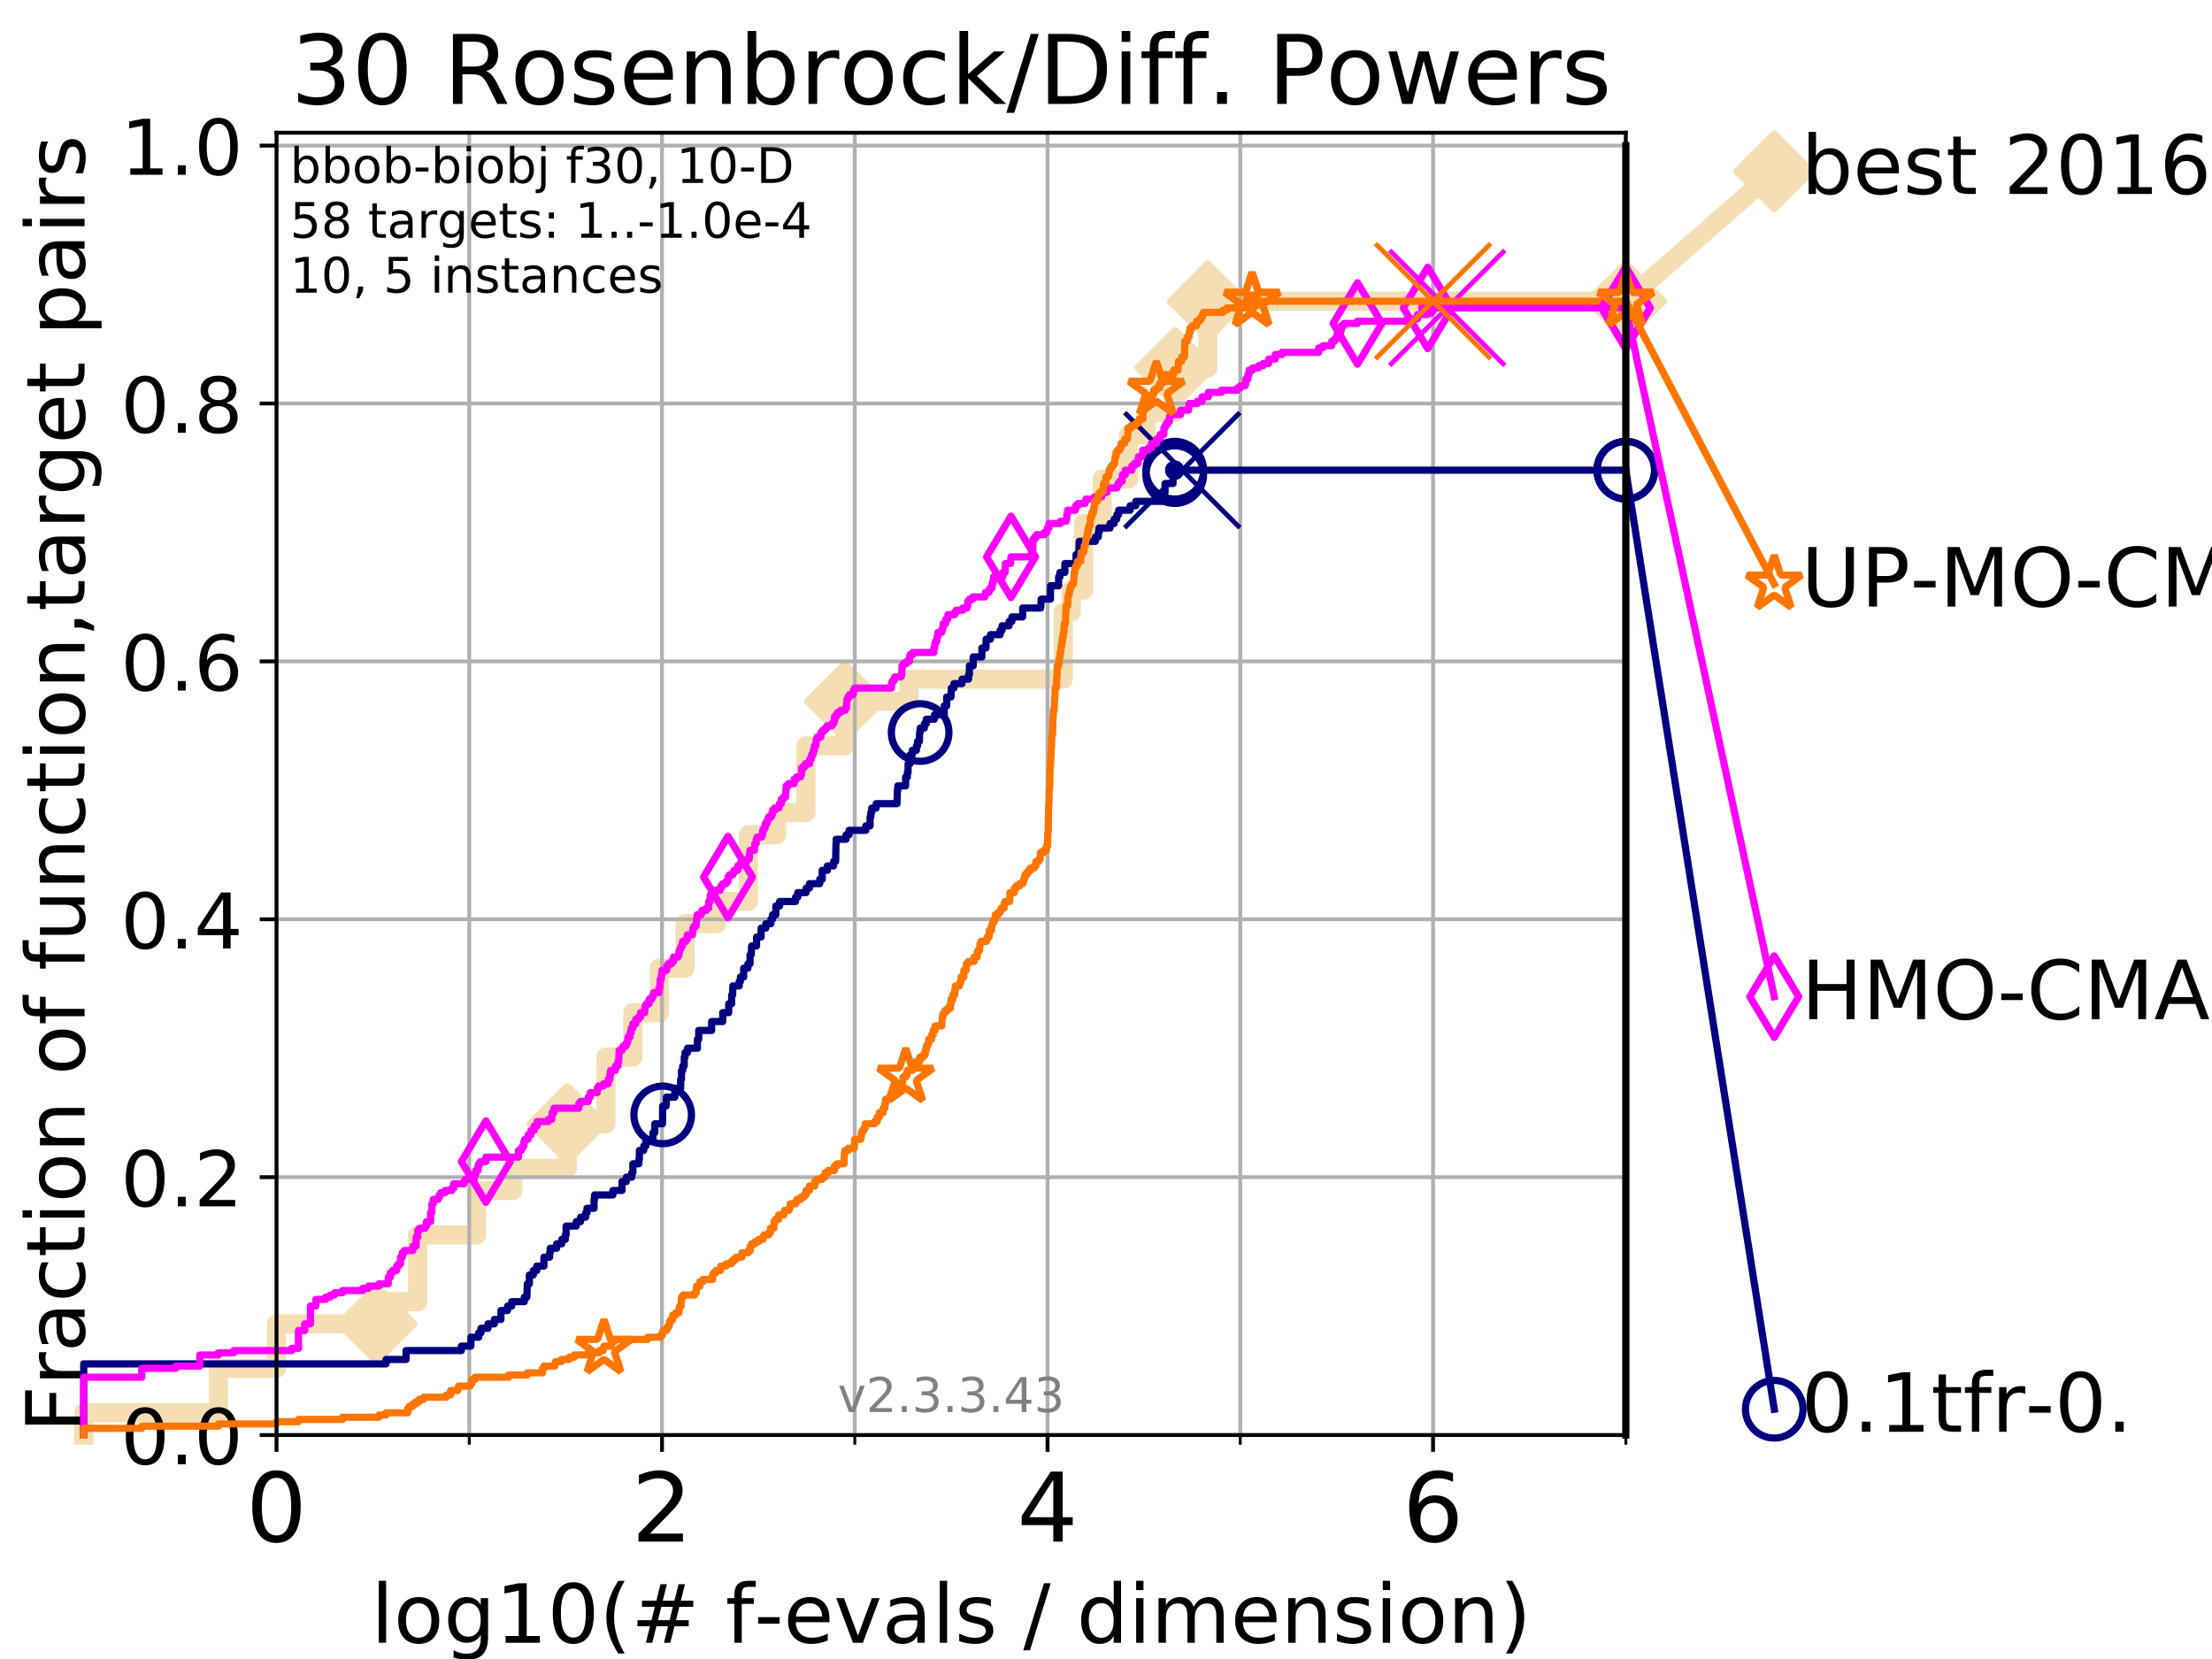 <?xml version="1.0" encoding="utf-8" standalone="no"?>
<!DOCTYPE svg PUBLIC "-//W3C//DTD SVG 1.1//EN"
  "http://www.w3.org/Graphics/SVG/1.1/DTD/svg11.dtd">
<!-- Created with matplotlib (https://matplotlib.org/) -->
<svg height="345.6pt" version="1.1" viewBox="0 0 460.8 345.6" width="460.8pt" xmlns="http://www.w3.org/2000/svg" xmlns:xlink="http://www.w3.org/1999/xlink">
 <defs>
  <style type="text/css">
*{stroke-linecap:butt;stroke-linejoin:round;}
  </style>
 </defs>
 <g id="figure_1">
  <g id="patch_1">
   <path d="M 0 345.6 
L 460.8 345.6 
L 460.8 0 
L 0 0 
z
" style="fill:#ffffff;"/>
  </g>
  <g id="axes_1">
   <g id="patch_2">
    <path d="M 57.6 298.944 
L 338.688 298.944 
L 338.688 27.648 
L 57.6 27.648 
z
" style="fill:#ffffff;"/>
   </g>
   <g id="line2d_1">
    <path d="M 17.445 298.944 
L 17.445 294.313 
L 45.512 294.313 
L 45.512 285.05 
L 57.6 285.05 
L 57.6 275.788 
L 78.421 275.788 
L 78.421 271.157 
L 87.01 271.157 
L 87.01 257.263 
L 99.258 257.263 
L 99.258 248.001 
L 106.803 248.001 
L 106.803 243.37 
L 118.203 243.37 
L 118.203 234.107 
L 126.236 234.107 
L 126.236 220.214 
L 131.84 220.214 
L 131.84 210.951 
L 137.344 210.951 
L 137.344 201.689 
L 142.7 201.689 
L 142.7 192.426 
L 149.269 192.426 
L 149.269 187.795 
L 155.91 187.795 
L 155.91 173.901 
L 161.801 173.901 
L 161.801 169.27 
L 167.883 169.27 
L 167.883 155.377 
L 176.018 155.377 
L 176.018 146.114 
L 189.334 146.114 
L 189.334 141.483 
L 221.483 141.483 
L 221.483 127.589 
L 223.145 127.589 
L 223.145 122.958 
L 225.742 122.958 
L 225.742 109.065 
L 229.617 109.065 
L 229.617 99.802 
L 235.109 99.802 
L 235.109 90.54 
L 238.707 90.54 
L 238.707 85.909 
L 244.812 85.909 
L 244.812 76.646 
L 251.615 76.646 
L 251.615 62.753 
L 338.688 62.753 
" style="fill:none;stroke:#f5deb3;stroke-linecap:square;stroke-width:4;"/>
   </g>
   <g id="line2d_2">
    <defs>
     <path d="M 0 7.778 
L 7.778 0 
L 0 -7.778 
L -7.778 0 
z
" id="mb5d0f62edb" style="stroke:#f5deb3;stroke-linejoin:miter;stroke-width:1.5;"/>
    </defs>
    <g>
     <use style="fill:#f5deb3;stroke:#f5deb3;stroke-linejoin:miter;stroke-width:1.5;" x="78.421" xlink:href="#mb5d0f62edb" y="275.788"/>
     <use style="fill:#f5deb3;stroke:#f5deb3;stroke-linejoin:miter;stroke-width:1.5;" x="118.203" xlink:href="#mb5d0f62edb" y="234.107"/>
     <use style="fill:#f5deb3;stroke:#f5deb3;stroke-linejoin:miter;stroke-width:1.5;" x="176.018" xlink:href="#mb5d0f62edb" y="146.114"/>
     <use style="fill:#f5deb3;stroke:#f5deb3;stroke-linejoin:miter;stroke-width:1.5;" x="244.812" xlink:href="#mb5d0f62edb" y="76.646"/>
     <use style="fill:#f5deb3;stroke:#f5deb3;stroke-linejoin:miter;stroke-width:1.5;" x="251.615" xlink:href="#mb5d0f62edb" y="62.753"/>
     <use style="fill:#f5deb3;stroke:#f5deb3;stroke-linejoin:miter;stroke-width:1.5;" x="338.688" xlink:href="#mb5d0f62edb" y="62.753"/>
    </g>
   </g>
   <g id="line2d_3">
    <path style="fill:none;stroke:#f5deb3;stroke-linecap:square;stroke-width:4;"/>
    <g/>
   </g>
   <g id="line2d_4">
    <path d="M 338.688 62.753 
L 369.608 35.706 
" style="fill:none;stroke:#f5deb3;stroke-linecap:square;stroke-width:4;"/>
    <g>
     <use style="fill:#f5deb3;stroke:#f5deb3;stroke-linejoin:miter;stroke-width:1.5;" x="338.688" xlink:href="#mb5d0f62edb" y="62.753"/>
     <use style="fill:#f5deb3;stroke:#f5deb3;stroke-linejoin:miter;stroke-width:1.5;" x="369.608" xlink:href="#mb5d0f62edb" y="35.706"/>
    </g>
   </g>
   <g id="matplotlib.axis_1">
    <g id="xtick_1">
     <g id="line2d_5">
      <path clip-path="url(#p2c5dfca3fd)" d="M 57.6 298.944 
L 57.6 27.648 
" style="fill:none;stroke:#b0b0b0;stroke-linecap:square;stroke-width:0.8;"/>
     </g>
     <g id="line2d_6">
      <defs>
       <path d="M 0 0 
L 0 3.5 
" id="mf7977ae107" style="stroke:#000000;stroke-width:0.8;"/>
      </defs>
      <g>
       <use style="stroke:#000000;stroke-width:0.8;" x="57.6" xlink:href="#mf7977ae107" y="298.944"/>
      </g>
     </g>
     <g id="text_1">
      <!-- 0 -->
      <defs>
       <path d="M 31.781 66.406 
Q 24.172 66.406 20.328 58.906 
Q 16.5 51.422 16.5 36.375 
Q 16.5 21.391 20.328 13.891 
Q 24.172 6.391 31.781 6.391 
Q 39.453 6.391 43.281 13.891 
Q 47.125 21.391 47.125 36.375 
Q 47.125 51.422 43.281 58.906 
Q 39.453 66.406 31.781 66.406 
z
M 31.781 74.219 
Q 44.047 74.219 50.516 64.516 
Q 56.984 54.828 56.984 36.375 
Q 56.984 17.969 50.516 8.266 
Q 44.047 -1.422 31.781 -1.422 
Q 19.531 -1.422 13.062 8.266 
Q 6.594 17.969 6.594 36.375 
Q 6.594 54.828 13.062 64.516 
Q 19.531 74.219 31.781 74.219 
z
" id="DejaVuSans-48"/>
      </defs>
      <g transform="translate(51.237 321.141)scale(0.2 -0.2)">
       <use xlink:href="#DejaVuSans-48"/>
      </g>
     </g>
    </g>
    <g id="xtick_2">
     <g id="line2d_7">
      <path clip-path="url(#p2c5dfca3fd)" d="M 137.911 298.944 
L 137.911 27.648 
" style="fill:none;stroke:#b0b0b0;stroke-linecap:square;stroke-width:0.8;"/>
     </g>
     <g id="line2d_8">
      <g>
       <use style="stroke:#000000;stroke-width:0.8;" x="137.911" xlink:href="#mf7977ae107" y="298.944"/>
      </g>
     </g>
     <g id="text_2">
      <!-- 2 -->
      <defs>
       <path d="M 19.188 8.297 
L 53.609 8.297 
L 53.609 0 
L 7.328 0 
L 7.328 8.297 
Q 12.938 14.109 22.625 23.891 
Q 32.328 33.688 34.812 36.531 
Q 39.547 41.844 41.422 45.531 
Q 43.312 49.219 43.312 52.781 
Q 43.312 58.594 39.234 62.25 
Q 35.156 65.922 28.609 65.922 
Q 23.969 65.922 18.812 64.312 
Q 13.672 62.703 7.812 59.422 
L 7.812 69.391 
Q 13.766 71.781 18.938 73 
Q 24.125 74.219 28.422 74.219 
Q 39.75 74.219 46.484 68.547 
Q 53.219 62.891 53.219 53.422 
Q 53.219 48.922 51.531 44.891 
Q 49.859 40.875 45.406 35.406 
Q 44.188 33.984 37.641 27.219 
Q 31.109 20.453 19.188 8.297 
z
" id="DejaVuSans-50"/>
      </defs>
      <g transform="translate(131.548 321.141)scale(0.2 -0.2)">
       <use xlink:href="#DejaVuSans-50"/>
      </g>
     </g>
    </g>
    <g id="xtick_3">
     <g id="line2d_9">
      <path clip-path="url(#p2c5dfca3fd)" d="M 218.222 298.944 
L 218.222 27.648 
" style="fill:none;stroke:#b0b0b0;stroke-linecap:square;stroke-width:0.8;"/>
     </g>
     <g id="line2d_10">
      <g>
       <use style="stroke:#000000;stroke-width:0.8;" x="218.222" xlink:href="#mf7977ae107" y="298.944"/>
      </g>
     </g>
     <g id="text_3">
      <!-- 4 -->
      <defs>
       <path d="M 37.797 64.312 
L 12.891 25.391 
L 37.797 25.391 
z
M 35.203 72.906 
L 47.609 72.906 
L 47.609 25.391 
L 58.016 25.391 
L 58.016 17.188 
L 47.609 17.188 
L 47.609 0 
L 37.797 0 
L 37.797 17.188 
L 4.891 17.188 
L 4.891 26.703 
z
" id="DejaVuSans-52"/>
      </defs>
      <g transform="translate(211.859 321.141)scale(0.2 -0.2)">
       <use xlink:href="#DejaVuSans-52"/>
      </g>
     </g>
    </g>
    <g id="xtick_4">
     <g id="line2d_11">
      <path clip-path="url(#p2c5dfca3fd)" d="M 298.533 298.944 
L 298.533 27.648 
" style="fill:none;stroke:#b0b0b0;stroke-linecap:square;stroke-width:0.8;"/>
     </g>
     <g id="line2d_12">
      <g>
       <use style="stroke:#000000;stroke-width:0.8;" x="298.533" xlink:href="#mf7977ae107" y="298.944"/>
      </g>
     </g>
     <g id="text_4">
      <!-- 6 -->
      <defs>
       <path d="M 33.016 40.375 
Q 26.375 40.375 22.484 35.828 
Q 18.609 31.297 18.609 23.391 
Q 18.609 15.531 22.484 10.953 
Q 26.375 6.391 33.016 6.391 
Q 39.656 6.391 43.531 10.953 
Q 47.406 15.531 47.406 23.391 
Q 47.406 31.297 43.531 35.828 
Q 39.656 40.375 33.016 40.375 
z
M 52.594 71.297 
L 52.594 62.312 
Q 48.875 64.062 45.094 64.984 
Q 41.312 65.922 37.594 65.922 
Q 27.828 65.922 22.672 59.328 
Q 17.531 52.734 16.797 39.406 
Q 19.672 43.656 24.016 45.922 
Q 28.375 48.188 33.594 48.188 
Q 44.578 48.188 50.953 41.516 
Q 57.328 34.859 57.328 23.391 
Q 57.328 12.156 50.688 5.359 
Q 44.047 -1.422 33.016 -1.422 
Q 20.359 -1.422 13.672 8.266 
Q 6.984 17.969 6.984 36.375 
Q 6.984 53.656 15.188 63.938 
Q 23.391 74.219 37.203 74.219 
Q 40.922 74.219 44.703 73.484 
Q 48.484 72.75 52.594 71.297 
z
" id="DejaVuSans-54"/>
      </defs>
      <g transform="translate(292.17 321.141)scale(0.2 -0.2)">
       <use xlink:href="#DejaVuSans-54"/>
      </g>
     </g>
    </g>
    <g id="xtick_5">
     <g id="line2d_13">
      <path clip-path="url(#p2c5dfca3fd)" d="M 97.755 298.944 
L 97.755 27.648 
" style="fill:none;stroke:#b0b0b0;stroke-linecap:square;stroke-width:0.8;"/>
     </g>
     <g id="line2d_14">
      <defs>
       <path d="M 0 0 
L 0 2 
" id="mb65d82c7f1" style="stroke:#000000;stroke-width:0.6;"/>
      </defs>
      <g>
       <use style="stroke:#000000;stroke-width:0.6;" x="97.755" xlink:href="#mb65d82c7f1" y="298.944"/>
      </g>
     </g>
    </g>
    <g id="xtick_6">
     <g id="line2d_15">
      <path clip-path="url(#p2c5dfca3fd)" d="M 178.066 298.944 
L 178.066 27.648 
" style="fill:none;stroke:#b0b0b0;stroke-linecap:square;stroke-width:0.8;"/>
     </g>
     <g id="line2d_16">
      <g>
       <use style="stroke:#000000;stroke-width:0.6;" x="178.066" xlink:href="#mb65d82c7f1" y="298.944"/>
      </g>
     </g>
    </g>
    <g id="xtick_7">
     <g id="line2d_17">
      <path clip-path="url(#p2c5dfca3fd)" d="M 258.377 298.944 
L 258.377 27.648 
" style="fill:none;stroke:#b0b0b0;stroke-linecap:square;stroke-width:0.8;"/>
     </g>
     <g id="line2d_18">
      <g>
       <use style="stroke:#000000;stroke-width:0.6;" x="258.377" xlink:href="#mb65d82c7f1" y="298.944"/>
      </g>
     </g>
    </g>
    <g id="xtick_8">
     <g id="line2d_19">
      <path clip-path="url(#p2c5dfca3fd)" d="M 338.688 298.944 
L 338.688 27.648 
" style="fill:none;stroke:#b0b0b0;stroke-linecap:square;stroke-width:0.8;"/>
     </g>
     <g id="line2d_20">
      <g>
       <use style="stroke:#000000;stroke-width:0.6;" x="338.688" xlink:href="#mb65d82c7f1" y="298.944"/>
      </g>
     </g>
    </g>
    <g id="text_5">
     <!-- log10(# f-evals / dimension) -->
     <defs>
      <path d="M 9.422 75.984 
L 18.406 75.984 
L 18.406 0 
L 9.422 0 
z
" id="DejaVuSans-108"/>
      <path d="M 30.609 48.391 
Q 23.391 48.391 19.188 42.75 
Q 14.984 37.109 14.984 27.297 
Q 14.984 17.484 19.156 11.844 
Q 23.344 6.203 30.609 6.203 
Q 37.797 6.203 41.984 11.859 
Q 46.188 17.531 46.188 27.297 
Q 46.188 37.016 41.984 42.703 
Q 37.797 48.391 30.609 48.391 
z
M 30.609 56 
Q 42.328 56 49.016 48.375 
Q 55.719 40.766 55.719 27.297 
Q 55.719 13.875 49.016 6.219 
Q 42.328 -1.422 30.609 -1.422 
Q 18.844 -1.422 12.172 6.219 
Q 5.516 13.875 5.516 27.297 
Q 5.516 40.766 12.172 48.375 
Q 18.844 56 30.609 56 
z
" id="DejaVuSans-111"/>
      <path d="M 45.406 27.984 
Q 45.406 37.75 41.375 43.109 
Q 37.359 48.484 30.078 48.484 
Q 22.859 48.484 18.828 43.109 
Q 14.797 37.75 14.797 27.984 
Q 14.797 18.266 18.828 12.891 
Q 22.859 7.516 30.078 7.516 
Q 37.359 7.516 41.375 12.891 
Q 45.406 18.266 45.406 27.984 
z
M 54.391 6.781 
Q 54.391 -7.172 48.188 -13.984 
Q 42 -20.797 29.203 -20.797 
Q 24.469 -20.797 20.266 -20.094 
Q 16.062 -19.391 12.109 -17.922 
L 12.109 -9.188 
Q 16.062 -11.328 19.922 -12.344 
Q 23.781 -13.375 27.781 -13.375 
Q 36.625 -13.375 41.016 -8.766 
Q 45.406 -4.156 45.406 5.172 
L 45.406 9.625 
Q 42.625 4.781 38.281 2.391 
Q 33.938 0 27.875 0 
Q 17.828 0 11.672 7.656 
Q 5.516 15.328 5.516 27.984 
Q 5.516 40.672 11.672 48.328 
Q 17.828 56 27.875 56 
Q 33.938 56 38.281 53.609 
Q 42.625 51.219 45.406 46.391 
L 45.406 54.688 
L 54.391 54.688 
z
" id="DejaVuSans-103"/>
      <path d="M 12.406 8.297 
L 28.516 8.297 
L 28.516 63.922 
L 10.984 60.406 
L 10.984 69.391 
L 28.422 72.906 
L 38.281 72.906 
L 38.281 8.297 
L 54.391 8.297 
L 54.391 0 
L 12.406 0 
z
" id="DejaVuSans-49"/>
      <path d="M 31 75.875 
Q 24.469 64.656 21.281 53.656 
Q 18.109 42.672 18.109 31.391 
Q 18.109 20.125 21.312 9.062 
Q 24.516 -2 31 -13.188 
L 23.188 -13.188 
Q 15.875 -1.703 12.234 9.375 
Q 8.594 20.453 8.594 31.391 
Q 8.594 42.281 12.203 53.312 
Q 15.828 64.359 23.188 75.875 
z
" id="DejaVuSans-40"/>
      <path d="M 51.125 44 
L 36.922 44 
L 32.812 27.688 
L 47.125 27.688 
z
M 43.797 71.781 
L 38.719 51.516 
L 52.984 51.516 
L 58.109 71.781 
L 65.922 71.781 
L 60.891 51.516 
L 76.125 51.516 
L 76.125 44 
L 58.984 44 
L 54.984 27.688 
L 70.516 27.688 
L 70.516 20.219 
L 53.078 20.219 
L 48 0 
L 40.188 0 
L 45.219 20.219 
L 30.906 20.219 
L 25.875 0 
L 18.016 0 
L 23.094 20.219 
L 7.719 20.219 
L 7.719 27.688 
L 24.906 27.688 
L 29 44 
L 13.281 44 
L 13.281 51.516 
L 30.906 51.516 
L 35.891 71.781 
z
" id="DejaVuSans-35"/>
      <path id="DejaVuSans-32"/>
      <path d="M 37.109 75.984 
L 37.109 68.5 
L 28.516 68.5 
Q 23.688 68.5 21.797 66.547 
Q 19.922 64.594 19.922 59.516 
L 19.922 54.688 
L 34.719 54.688 
L 34.719 47.703 
L 19.922 47.703 
L 19.922 0 
L 10.891 0 
L 10.891 47.703 
L 2.297 47.703 
L 2.297 54.688 
L 10.891 54.688 
L 10.891 58.5 
Q 10.891 67.625 15.141 71.797 
Q 19.391 75.984 28.609 75.984 
z
" id="DejaVuSans-102"/>
      <path d="M 4.891 31.391 
L 31.203 31.391 
L 31.203 23.391 
L 4.891 23.391 
z
" id="DejaVuSans-45"/>
      <path d="M 56.203 29.594 
L 56.203 25.203 
L 14.891 25.203 
Q 15.484 15.922 20.484 11.062 
Q 25.484 6.203 34.422 6.203 
Q 39.594 6.203 44.453 7.469 
Q 49.312 8.734 54.109 11.281 
L 54.109 2.781 
Q 49.266 0.734 44.188 -0.344 
Q 39.109 -1.422 33.891 -1.422 
Q 20.797 -1.422 13.156 6.188 
Q 5.516 13.812 5.516 26.812 
Q 5.516 40.234 12.766 48.109 
Q 20.016 56 32.328 56 
Q 43.359 56 49.781 48.891 
Q 56.203 41.797 56.203 29.594 
z
M 47.219 32.234 
Q 47.125 39.594 43.094 43.984 
Q 39.062 48.391 32.422 48.391 
Q 24.906 48.391 20.391 44.141 
Q 15.875 39.891 15.188 32.172 
z
" id="DejaVuSans-101"/>
      <path d="M 2.984 54.688 
L 12.5 54.688 
L 29.594 8.797 
L 46.688 54.688 
L 56.203 54.688 
L 35.688 0 
L 23.484 0 
z
" id="DejaVuSans-118"/>
      <path d="M 34.281 27.484 
Q 23.391 27.484 19.188 25 
Q 14.984 22.516 14.984 16.5 
Q 14.984 11.719 18.141 8.906 
Q 21.297 6.109 26.703 6.109 
Q 34.188 6.109 38.703 11.406 
Q 43.219 16.703 43.219 25.484 
L 43.219 27.484 
z
M 52.203 31.203 
L 52.203 0 
L 43.219 0 
L 43.219 8.297 
Q 40.141 3.328 35.547 0.953 
Q 30.953 -1.422 24.312 -1.422 
Q 15.922 -1.422 10.953 3.297 
Q 6 8.016 6 15.922 
Q 6 25.141 12.172 29.828 
Q 18.359 34.516 30.609 34.516 
L 43.219 34.516 
L 43.219 35.406 
Q 43.219 41.609 39.141 45 
Q 35.062 48.391 27.688 48.391 
Q 23 48.391 18.547 47.266 
Q 14.109 46.141 10.016 43.891 
L 10.016 52.203 
Q 14.938 54.109 19.578 55.047 
Q 24.219 56 28.609 56 
Q 40.484 56 46.344 49.844 
Q 52.203 43.703 52.203 31.203 
z
" id="DejaVuSans-97"/>
      <path d="M 44.281 53.078 
L 44.281 44.578 
Q 40.484 46.531 36.375 47.5 
Q 32.281 48.484 27.875 48.484 
Q 21.188 48.484 17.844 46.438 
Q 14.5 44.391 14.5 40.281 
Q 14.5 37.156 16.891 35.375 
Q 19.281 33.594 26.516 31.984 
L 29.594 31.297 
Q 39.156 29.25 43.188 25.516 
Q 47.219 21.781 47.219 15.094 
Q 47.219 7.469 41.188 3.016 
Q 35.156 -1.422 24.609 -1.422 
Q 20.219 -1.422 15.453 -0.562 
Q 10.688 0.297 5.422 2 
L 5.422 11.281 
Q 10.406 8.688 15.234 7.391 
Q 20.062 6.109 24.812 6.109 
Q 31.156 6.109 34.562 8.281 
Q 37.984 10.453 37.984 14.406 
Q 37.984 18.062 35.516 20.016 
Q 33.062 21.969 24.703 23.781 
L 21.578 24.516 
Q 13.234 26.266 9.516 29.906 
Q 5.812 33.547 5.812 39.891 
Q 5.812 47.609 11.281 51.797 
Q 16.75 56 26.812 56 
Q 31.781 56 36.172 55.266 
Q 40.578 54.547 44.281 53.078 
z
" id="DejaVuSans-115"/>
      <path d="M 25.391 72.906 
L 33.688 72.906 
L 8.297 -9.281 
L 0 -9.281 
z
" id="DejaVuSans-47"/>
      <path d="M 45.406 46.391 
L 45.406 75.984 
L 54.391 75.984 
L 54.391 0 
L 45.406 0 
L 45.406 8.203 
Q 42.578 3.328 38.25 0.953 
Q 33.938 -1.422 27.875 -1.422 
Q 17.969 -1.422 11.734 6.484 
Q 5.516 14.406 5.516 27.297 
Q 5.516 40.188 11.734 48.094 
Q 17.969 56 27.875 56 
Q 33.938 56 38.25 53.625 
Q 42.578 51.266 45.406 46.391 
z
M 14.797 27.297 
Q 14.797 17.391 18.875 11.75 
Q 22.953 6.109 30.078 6.109 
Q 37.203 6.109 41.297 11.75 
Q 45.406 17.391 45.406 27.297 
Q 45.406 37.203 41.297 42.844 
Q 37.203 48.484 30.078 48.484 
Q 22.953 48.484 18.875 42.844 
Q 14.797 37.203 14.797 27.297 
z
" id="DejaVuSans-100"/>
      <path d="M 9.422 54.688 
L 18.406 54.688 
L 18.406 0 
L 9.422 0 
z
M 9.422 75.984 
L 18.406 75.984 
L 18.406 64.594 
L 9.422 64.594 
z
" id="DejaVuSans-105"/>
      <path d="M 52 44.188 
Q 55.375 50.25 60.062 53.125 
Q 64.75 56 71.094 56 
Q 79.641 56 84.281 50.016 
Q 88.922 44.047 88.922 33.016 
L 88.922 0 
L 79.891 0 
L 79.891 32.719 
Q 79.891 40.578 77.094 44.375 
Q 74.312 48.188 68.609 48.188 
Q 61.625 48.188 57.562 43.547 
Q 53.516 38.922 53.516 30.906 
L 53.516 0 
L 44.484 0 
L 44.484 32.719 
Q 44.484 40.625 41.703 44.406 
Q 38.922 48.188 33.109 48.188 
Q 26.219 48.188 22.156 43.531 
Q 18.109 38.875 18.109 30.906 
L 18.109 0 
L 9.078 0 
L 9.078 54.688 
L 18.109 54.688 
L 18.109 46.188 
Q 21.188 51.219 25.484 53.609 
Q 29.781 56 35.688 56 
Q 41.656 56 45.828 52.969 
Q 50 49.953 52 44.188 
z
" id="DejaVuSans-109"/>
      <path d="M 54.891 33.016 
L 54.891 0 
L 45.906 0 
L 45.906 32.719 
Q 45.906 40.484 42.875 44.328 
Q 39.844 48.188 33.797 48.188 
Q 26.516 48.188 22.312 43.547 
Q 18.109 38.922 18.109 30.906 
L 18.109 0 
L 9.078 0 
L 9.078 54.688 
L 18.109 54.688 
L 18.109 46.188 
Q 21.344 51.125 25.703 53.562 
Q 30.078 56 35.797 56 
Q 45.219 56 50.047 50.172 
Q 54.891 44.344 54.891 33.016 
z
" id="DejaVuSans-110"/>
      <path d="M 8.016 75.875 
L 15.828 75.875 
Q 23.141 64.359 26.781 53.312 
Q 30.422 42.281 30.422 31.391 
Q 30.422 20.453 26.781 9.375 
Q 23.141 -1.703 15.828 -13.188 
L 8.016 -13.188 
Q 14.5 -2 17.703 9.062 
Q 20.906 20.125 20.906 31.391 
Q 20.906 42.672 17.703 53.656 
Q 14.5 64.656 8.016 75.875 
z
" id="DejaVuSans-41"/>
     </defs>
     <g transform="translate(77.303 342.218)scale(0.17 -0.17)">
      <use xlink:href="#DejaVuSans-108"/>
      <use x="27.783" xlink:href="#DejaVuSans-111"/>
      <use x="88.965" xlink:href="#DejaVuSans-103"/>
      <use x="152.441" xlink:href="#DejaVuSans-49"/>
      <use x="216.064" xlink:href="#DejaVuSans-48"/>
      <use x="279.688" xlink:href="#DejaVuSans-40"/>
      <use x="318.701" xlink:href="#DejaVuSans-35"/>
      <use x="402.49" xlink:href="#DejaVuSans-32"/>
      <use x="434.277" xlink:href="#DejaVuSans-102"/>
      <use x="469.404" xlink:href="#DejaVuSans-45"/>
      <use x="505.488" xlink:href="#DejaVuSans-101"/>
      <use x="567.012" xlink:href="#DejaVuSans-118"/>
      <use x="626.191" xlink:href="#DejaVuSans-97"/>
      <use x="687.471" xlink:href="#DejaVuSans-108"/>
      <use x="715.254" xlink:href="#DejaVuSans-115"/>
      <use x="767.354" xlink:href="#DejaVuSans-32"/>
      <use x="799.141" xlink:href="#DejaVuSans-47"/>
      <use x="832.832" xlink:href="#DejaVuSans-32"/>
      <use x="864.619" xlink:href="#DejaVuSans-100"/>
      <use x="928.096" xlink:href="#DejaVuSans-105"/>
      <use x="955.879" xlink:href="#DejaVuSans-109"/>
      <use x="1053.291" xlink:href="#DejaVuSans-101"/>
      <use x="1114.814" xlink:href="#DejaVuSans-110"/>
      <use x="1178.193" xlink:href="#DejaVuSans-115"/>
      <use x="1230.293" xlink:href="#DejaVuSans-105"/>
      <use x="1258.076" xlink:href="#DejaVuSans-111"/>
      <use x="1319.258" xlink:href="#DejaVuSans-110"/>
      <use x="1382.637" xlink:href="#DejaVuSans-41"/>
     </g>
    </g>
   </g>
   <g id="matplotlib.axis_2">
    <g id="ytick_1">
     <g id="line2d_21">
      <path clip-path="url(#p2c5dfca3fd)" d="M 57.6 298.944 
L 338.688 298.944 
" style="fill:none;stroke:#b0b0b0;stroke-linecap:square;stroke-width:0.8;"/>
     </g>
     <g id="line2d_22">
      <defs>
       <path d="M 0 0 
L -3.5 0 
" id="mebe9a448f9" style="stroke:#000000;stroke-width:0.8;"/>
      </defs>
      <g>
       <use style="stroke:#000000;stroke-width:0.8;" x="57.6" xlink:href="#mebe9a448f9" y="298.944"/>
      </g>
     </g>
     <g id="text_6">
      <!-- 0.0 -->
      <defs>
       <path d="M 10.688 12.406 
L 21 12.406 
L 21 0 
L 10.688 0 
z
" id="DejaVuSans-46"/>
      </defs>
      <g transform="translate(25.155 305.023)scale(0.16 -0.16)">
       <use xlink:href="#DejaVuSans-48"/>
       <use x="63.623" xlink:href="#DejaVuSans-46"/>
       <use x="95.41" xlink:href="#DejaVuSans-48"/>
      </g>
     </g>
    </g>
    <g id="ytick_2">
     <g id="line2d_23">
      <path clip-path="url(#p2c5dfca3fd)" d="M 57.6 245.222 
L 338.688 245.222 
" style="fill:none;stroke:#b0b0b0;stroke-linecap:square;stroke-width:0.8;"/>
     </g>
     <g id="line2d_24">
      <g>
       <use style="stroke:#000000;stroke-width:0.8;" x="57.6" xlink:href="#mebe9a448f9" y="245.222"/>
      </g>
     </g>
     <g id="text_7">
      <!-- 0.2 -->
      <g transform="translate(25.155 251.301)scale(0.16 -0.16)">
       <use xlink:href="#DejaVuSans-48"/>
       <use x="63.623" xlink:href="#DejaVuSans-46"/>
       <use x="95.41" xlink:href="#DejaVuSans-50"/>
      </g>
     </g>
    </g>
    <g id="ytick_3">
     <g id="line2d_25">
      <path clip-path="url(#p2c5dfca3fd)" d="M 57.6 191.5 
L 338.688 191.5 
" style="fill:none;stroke:#b0b0b0;stroke-linecap:square;stroke-width:0.8;"/>
     </g>
     <g id="line2d_26">
      <g>
       <use style="stroke:#000000;stroke-width:0.8;" x="57.6" xlink:href="#mebe9a448f9" y="191.5"/>
      </g>
     </g>
     <g id="text_8">
      <!-- 0.4 -->
      <g transform="translate(25.155 197.579)scale(0.16 -0.16)">
       <use xlink:href="#DejaVuSans-48"/>
       <use x="63.623" xlink:href="#DejaVuSans-46"/>
       <use x="95.41" xlink:href="#DejaVuSans-52"/>
      </g>
     </g>
    </g>
    <g id="ytick_4">
     <g id="line2d_27">
      <path clip-path="url(#p2c5dfca3fd)" d="M 57.6 137.778 
L 338.688 137.778 
" style="fill:none;stroke:#b0b0b0;stroke-linecap:square;stroke-width:0.8;"/>
     </g>
     <g id="line2d_28">
      <g>
       <use style="stroke:#000000;stroke-width:0.8;" x="57.6" xlink:href="#mebe9a448f9" y="137.778"/>
      </g>
     </g>
     <g id="text_9">
      <!-- 0.6 -->
      <g transform="translate(25.155 143.857)scale(0.16 -0.16)">
       <use xlink:href="#DejaVuSans-48"/>
       <use x="63.623" xlink:href="#DejaVuSans-46"/>
       <use x="95.41" xlink:href="#DejaVuSans-54"/>
      </g>
     </g>
    </g>
    <g id="ytick_5">
     <g id="line2d_29">
      <path clip-path="url(#p2c5dfca3fd)" d="M 57.6 84.056 
L 338.688 84.056 
" style="fill:none;stroke:#b0b0b0;stroke-linecap:square;stroke-width:0.8;"/>
     </g>
     <g id="line2d_30">
      <g>
       <use style="stroke:#000000;stroke-width:0.8;" x="57.6" xlink:href="#mebe9a448f9" y="84.056"/>
      </g>
     </g>
     <g id="text_10">
      <!-- 0.8 -->
      <defs>
       <path d="M 31.781 34.625 
Q 24.75 34.625 20.719 30.859 
Q 16.703 27.094 16.703 20.516 
Q 16.703 13.922 20.719 10.156 
Q 24.75 6.391 31.781 6.391 
Q 38.812 6.391 42.859 10.172 
Q 46.922 13.969 46.922 20.516 
Q 46.922 27.094 42.891 30.859 
Q 38.875 34.625 31.781 34.625 
z
M 21.922 38.812 
Q 15.578 40.375 12.031 44.719 
Q 8.5 49.078 8.5 55.328 
Q 8.5 64.062 14.719 69.141 
Q 20.953 74.219 31.781 74.219 
Q 42.672 74.219 48.875 69.141 
Q 55.078 64.062 55.078 55.328 
Q 55.078 49.078 51.531 44.719 
Q 48 40.375 41.703 38.812 
Q 48.828 37.156 52.797 32.312 
Q 56.781 27.484 56.781 20.516 
Q 56.781 9.906 50.312 4.234 
Q 43.844 -1.422 31.781 -1.422 
Q 19.734 -1.422 13.25 4.234 
Q 6.781 9.906 6.781 20.516 
Q 6.781 27.484 10.781 32.312 
Q 14.797 37.156 21.922 38.812 
z
M 18.312 54.391 
Q 18.312 48.734 21.844 45.562 
Q 25.391 42.391 31.781 42.391 
Q 38.141 42.391 41.719 45.562 
Q 45.312 48.734 45.312 54.391 
Q 45.312 60.062 41.719 63.234 
Q 38.141 66.406 31.781 66.406 
Q 25.391 66.406 21.844 63.234 
Q 18.312 60.062 18.312 54.391 
z
" id="DejaVuSans-56"/>
      </defs>
      <g transform="translate(25.155 90.135)scale(0.16 -0.16)">
       <use xlink:href="#DejaVuSans-48"/>
       <use x="63.623" xlink:href="#DejaVuSans-46"/>
       <use x="95.41" xlink:href="#DejaVuSans-56"/>
      </g>
     </g>
    </g>
    <g id="ytick_6">
     <g id="line2d_31">
      <path clip-path="url(#p2c5dfca3fd)" d="M 57.6 30.334 
L 338.688 30.334 
" style="fill:none;stroke:#b0b0b0;stroke-linecap:square;stroke-width:0.8;"/>
     </g>
     <g id="line2d_32">
      <g>
       <use style="stroke:#000000;stroke-width:0.8;" x="57.6" xlink:href="#mebe9a448f9" y="30.334"/>
      </g>
     </g>
     <g id="text_11">
      <!-- 1.0 -->
      <g transform="translate(25.155 36.413)scale(0.16 -0.16)">
       <use xlink:href="#DejaVuSans-49"/>
       <use x="63.623" xlink:href="#DejaVuSans-46"/>
       <use x="95.41" xlink:href="#DejaVuSans-48"/>
      </g>
     </g>
    </g>
    <g id="text_12">
     <!-- Fraction of function,target pairs -->
     <defs>
      <path d="M 9.812 72.906 
L 51.703 72.906 
L 51.703 64.594 
L 19.672 64.594 
L 19.672 43.109 
L 48.578 43.109 
L 48.578 34.812 
L 19.672 34.812 
L 19.672 0 
L 9.812 0 
z
" id="DejaVuSans-70"/>
      <path d="M 41.109 46.297 
Q 39.594 47.172 37.812 47.578 
Q 36.031 48 33.891 48 
Q 26.266 48 22.188 43.047 
Q 18.109 38.094 18.109 28.812 
L 18.109 0 
L 9.078 0 
L 9.078 54.688 
L 18.109 54.688 
L 18.109 46.188 
Q 20.953 51.172 25.484 53.578 
Q 30.031 56 36.531 56 
Q 37.453 56 38.578 55.875 
Q 39.703 55.766 41.062 55.516 
z
" id="DejaVuSans-114"/>
      <path d="M 48.781 52.594 
L 48.781 44.188 
Q 44.969 46.297 41.141 47.344 
Q 37.312 48.391 33.406 48.391 
Q 24.656 48.391 19.812 42.844 
Q 14.984 37.312 14.984 27.297 
Q 14.984 17.281 19.812 11.734 
Q 24.656 6.203 33.406 6.203 
Q 37.312 6.203 41.141 7.25 
Q 44.969 8.297 48.781 10.406 
L 48.781 2.094 
Q 45.016 0.344 40.984 -0.531 
Q 36.969 -1.422 32.422 -1.422 
Q 20.062 -1.422 12.781 6.344 
Q 5.516 14.109 5.516 27.297 
Q 5.516 40.672 12.859 48.328 
Q 20.219 56 33.016 56 
Q 37.156 56 41.109 55.141 
Q 45.062 54.297 48.781 52.594 
z
" id="DejaVuSans-99"/>
      <path d="M 18.312 70.219 
L 18.312 54.688 
L 36.812 54.688 
L 36.812 47.703 
L 18.312 47.703 
L 18.312 18.016 
Q 18.312 11.328 20.141 9.422 
Q 21.969 7.516 27.594 7.516 
L 36.812 7.516 
L 36.812 0 
L 27.594 0 
Q 17.188 0 13.234 3.875 
Q 9.281 7.766 9.281 18.016 
L 9.281 47.703 
L 2.688 47.703 
L 2.688 54.688 
L 9.281 54.688 
L 9.281 70.219 
z
" id="DejaVuSans-116"/>
      <path d="M 8.5 21.578 
L 8.5 54.688 
L 17.484 54.688 
L 17.484 21.922 
Q 17.484 14.156 20.5 10.266 
Q 23.531 6.391 29.594 6.391 
Q 36.859 6.391 41.078 11.031 
Q 45.312 15.672 45.312 23.688 
L 45.312 54.688 
L 54.297 54.688 
L 54.297 0 
L 45.312 0 
L 45.312 8.406 
Q 42.047 3.422 37.719 1 
Q 33.406 -1.422 27.688 -1.422 
Q 18.266 -1.422 13.375 4.438 
Q 8.5 10.297 8.5 21.578 
z
M 31.109 56 
z
" id="DejaVuSans-117"/>
      <path d="M 11.719 12.406 
L 22.016 12.406 
L 22.016 4 
L 14.016 -11.625 
L 7.719 -11.625 
L 11.719 4 
z
" id="DejaVuSans-44"/>
      <path d="M 18.109 8.203 
L 18.109 -20.797 
L 9.078 -20.797 
L 9.078 54.688 
L 18.109 54.688 
L 18.109 46.391 
Q 20.953 51.266 25.266 53.625 
Q 29.594 56 35.594 56 
Q 45.562 56 51.781 48.094 
Q 58.016 40.188 58.016 27.297 
Q 58.016 14.406 51.781 6.484 
Q 45.562 -1.422 35.594 -1.422 
Q 29.594 -1.422 25.266 0.953 
Q 20.953 3.328 18.109 8.203 
z
M 48.688 27.297 
Q 48.688 37.203 44.609 42.844 
Q 40.531 48.484 33.406 48.484 
Q 26.266 48.484 22.188 42.844 
Q 18.109 37.203 18.109 27.297 
Q 18.109 17.391 22.188 11.75 
Q 26.266 6.109 33.406 6.109 
Q 40.531 6.109 44.609 11.75 
Q 48.688 17.391 48.688 27.297 
z
" id="DejaVuSans-112"/>
     </defs>
     <g transform="translate(17.62 298.435)rotate(-90)scale(0.17 -0.17)">
      <use xlink:href="#DejaVuSans-70"/>
      <use x="57.41" xlink:href="#DejaVuSans-114"/>
      <use x="98.523" xlink:href="#DejaVuSans-97"/>
      <use x="159.803" xlink:href="#DejaVuSans-99"/>
      <use x="214.783" xlink:href="#DejaVuSans-116"/>
      <use x="253.992" xlink:href="#DejaVuSans-105"/>
      <use x="281.775" xlink:href="#DejaVuSans-111"/>
      <use x="342.957" xlink:href="#DejaVuSans-110"/>
      <use x="406.336" xlink:href="#DejaVuSans-32"/>
      <use x="438.123" xlink:href="#DejaVuSans-111"/>
      <use x="499.305" xlink:href="#DejaVuSans-102"/>
      <use x="534.51" xlink:href="#DejaVuSans-32"/>
      <use x="566.297" xlink:href="#DejaVuSans-102"/>
      <use x="601.502" xlink:href="#DejaVuSans-117"/>
      <use x="664.881" xlink:href="#DejaVuSans-110"/>
      <use x="728.26" xlink:href="#DejaVuSans-99"/>
      <use x="783.24" xlink:href="#DejaVuSans-116"/>
      <use x="822.449" xlink:href="#DejaVuSans-105"/>
      <use x="850.232" xlink:href="#DejaVuSans-111"/>
      <use x="911.414" xlink:href="#DejaVuSans-110"/>
      <use x="974.793" xlink:href="#DejaVuSans-44"/>
      <use x="1006.58" xlink:href="#DejaVuSans-116"/>
      <use x="1045.789" xlink:href="#DejaVuSans-97"/>
      <use x="1107.068" xlink:href="#DejaVuSans-114"/>
      <use x="1148.166" xlink:href="#DejaVuSans-103"/>
      <use x="1211.643" xlink:href="#DejaVuSans-101"/>
      <use x="1273.166" xlink:href="#DejaVuSans-116"/>
      <use x="1312.375" xlink:href="#DejaVuSans-32"/>
      <use x="1344.162" xlink:href="#DejaVuSans-112"/>
      <use x="1407.639" xlink:href="#DejaVuSans-97"/>
      <use x="1468.918" xlink:href="#DejaVuSans-105"/>
      <use x="1496.701" xlink:href="#DejaVuSans-114"/>
      <use x="1537.814" xlink:href="#DejaVuSans-115"/>
     </g>
    </g>
   </g>
   <g id="line2d_33">
    <defs>
     <path d="M 0 1.5 
C 0.398 1.5 0.779 1.342 1.061 1.061 
C 1.342 0.779 1.5 0.398 1.5 0 
C 1.5 -0.398 1.342 -0.779 1.061 -1.061 
C 0.779 -1.342 0.398 -1.5 0 -1.5 
C -0.398 -1.5 -0.779 -1.342 -1.061 -1.061 
C -1.342 -0.779 -1.5 -0.398 -1.5 0 
C -1.5 0.398 -1.342 0.779 -1.061 1.061 
C -0.779 1.342 -0.398 1.5 0 1.5 
z
" id="m600fc6a5a0" style="stroke:#f5deb3;"/>
    </defs>
    <g>
     <use style="fill:#f5deb3;stroke:#f5deb3;" x="251.615" xlink:href="#m600fc6a5a0" y="62.753"/>
     <use style="fill:#f5deb3;stroke:#f5deb3;" x="251.615" xlink:href="#m600fc6a5a0" y="62.753"/>
    </g>
   </g>
   <g id="line2d_34">
    <defs>
     <path d="M 0 1.5 
C 0.398 1.5 0.779 1.342 1.061 1.061 
C 1.342 0.779 1.5 0.398 1.5 0 
C 1.5 -0.398 1.342 -0.779 1.061 -1.061 
C 0.779 -1.342 0.398 -1.5 0 -1.5 
C -0.398 -1.5 -0.779 -1.342 -1.061 -1.061 
C -1.342 -0.779 -1.5 -0.398 -1.5 0 
C -1.5 0.398 -1.342 0.779 -1.061 1.061 
C -0.779 1.342 -0.398 1.5 0 1.5 
z
" id="m64eb80c1dc" style="stroke:#000080;"/>
    </defs>
    <g>
     <use style="fill:#000080;stroke:#000080;" x="244.723" xlink:href="#m64eb80c1dc" y="97.95"/>
     <use style="fill:#000080;stroke:#000080;" x="244.723" xlink:href="#m64eb80c1dc" y="97.95"/>
    </g>
   </g>
   <g id="line2d_35">
    <path d="M 17.445 298.944 
L 17.445 284.124 
L 80.416 284.124 
L 80.416 283.198 
L 84.588 283.198 
L 84.588 281.345 
L 96.111 281.345 
L 96.111 280.419 
L 98.101 280.419 
L 98.101 278.567 
L 99.732 278.567 
L 99.732 277.64 
L 100.193 277.64 
L 100.193 276.714 
L 101.647 276.714 
L 101.647 275.788 
L 102.989 275.788 
L 102.989 274.862 
L 104.355 274.862 
L 104.355 273.009 
L 105.733 273.009 
L 105.733 272.083 
L 106.594 272.083 
L 106.594 271.157 
L 109.222 271.157 
L 109.222 270.231 
L 109.756 270.231 
L 109.843 267.452 
L 110.274 267.452 
L 110.274 265.599 
L 111.105 265.599 
L 111.105 264.673 
L 111.82 264.673 
L 111.82 263.747 
L 113.311 263.747 
L 113.311 261.894 
L 114.486 261.894 
L 114.486 260.968 
L 114.619 260.968 
L 114.619 260.042 
L 115.959 260.042 
L 115.959 259.116 
L 117.03 259.116 
L 117.03 258.189 
L 117.765 258.189 
L 117.765 257.263 
L 117.931 257.263 
L 117.931 255.411 
L 120.045 255.411 
L 120.045 254.484 
L 120.945 254.484 
L 120.945 253.558 
L 122.018 253.558 
L 122.018 252.632 
L 122.277 252.632 
L 122.277 251.706 
L 123.751 251.706 
L 123.751 249.853 
L 123.869 249.853 
L 123.869 248.927 
L 127.674 248.927 
L 127.674 248.001 
L 129.574 248.001 
L 129.574 246.148 
L 130.479 246.148 
L 130.479 245.222 
L 131.616 245.222 
L 131.616 244.296 
L 131.84 244.296 
L 131.84 242.443 
L 133.079 242.443 
L 133.079 241.517 
L 133.194 241.517 
L 133.194 239.665 
L 134.106 239.665 
L 134.106 238.738 
L 134.535 238.738 
L 134.535 237.812 
L 136.015 237.812 
L 136.015 235.96 
L 136.419 235.96 
L 136.419 234.107 
L 138.015 234.107 
L 138.05 230.402 
L 138.762 230.402 
L 138.828 228.55 
L 140.589 228.55 
L 140.589 226.697 
L 141.788 226.697 
L 141.788 224.845 
L 141.969 224.845 
L 141.969 222.992 
L 142.216 222.992 
L 142.216 222.066 
L 142.54 222.066 
L 142.54 220.214 
L 142.7 220.214 
L 142.7 219.287 
L 143.209 219.287 
L 143.209 218.361 
L 145.282 218.361 
L 145.282 216.509 
L 145.554 216.509 
L 145.554 214.656 
L 148.248 214.656 
L 148.248 212.804 
L 150.557 212.804 
L 150.557 210.951 
L 151.803 210.951 
L 151.803 209.099 
L 152.421 209.099 
L 152.421 207.246 
L 152.625 207.246 
L 152.662 205.394 
L 153.988 205.394 
L 153.988 204.467 
L 154.236 204.467 
L 154.236 203.541 
L 154.92 203.541 
L 154.92 201.689 
L 155.804 201.689 
L 155.804 200.762 
L 156.249 200.762 
L 156.249 198.91 
L 156.485 198.91 
L 156.581 197.057 
L 157.602 197.057 
L 157.602 195.205 
L 158.557 195.205 
L 158.557 193.353 
L 159.527 193.353 
L 159.527 192.426 
L 160.59 192.426 
L 160.59 191.5 
L 160.929 191.5 
L 160.929 190.574 
L 161.623 190.574 
L 161.623 188.721 
L 162.411 188.721 
L 162.411 187.795 
L 165.732 187.795 
L 165.732 186.869 
L 166.197 186.869 
L 166.197 185.943 
L 167.936 185.943 
L 167.936 185.016 
L 168.618 185.016 
L 168.618 184.09 
L 170.772 184.09 
L 170.772 183.164 
L 171.284 183.164 
L 171.284 181.311 
L 172.359 181.311 
L 172.359 180.385 
L 173.646 180.385 
L 173.646 179.459 
L 174.083 179.459 
L 174.146 175.754 
L 174.194 175.754 
L 174.194 174.828 
L 176.254 174.828 
L 176.254 173.901 
L 176.868 173.901 
L 176.868 172.975 
L 180.367 172.975 
L 180.367 172.049 
L 181.249 172.049 
L 181.249 170.196 
L 181.408 170.196 
L 181.408 169.27 
L 181.587 169.27 
L 181.587 168.344 
L 182.521 168.344 
L 182.521 167.418 
L 186.865 167.418 
L 186.943 164.639 
L 187.025 164.639 
L 187.025 163.713 
L 188.659 163.713 
L 188.659 161.86 
L 189.021 161.86 
L 189.021 160.934 
L 189.169 160.934 
L 189.169 159.082 
L 189.605 159.082 
L 189.605 157.229 
L 190.047 157.229 
L 190.047 156.303 
L 190.905 156.303 
L 190.905 155.377 
L 191.14 155.377 
L 191.14 154.45 
L 191.525 154.45 
L 191.568 152.598 
L 191.684 152.598 
L 191.684 151.672 
L 192.569 151.672 
L 192.569 150.745 
L 192.966 150.745 
L 192.966 149.819 
L 194.662 149.819 
L 194.662 148.893 
L 196.707 148.893 
L 196.707 147.04 
L 197.218 147.04 
L 197.218 145.188 
L 198.115 145.188 
L 198.166 143.336 
L 198.727 143.336 
L 198.727 142.409 
L 200.409 142.409 
L 200.409 141.483 
L 201.765 141.483 
L 201.765 140.557 
L 201.943 140.557 
L 201.943 138.704 
L 202.739 138.704 
L 202.739 136.852 
L 204.546 136.852 
L 204.546 134.999 
L 205.396 134.999 
L 205.428 133.147 
L 206.326 133.147 
L 206.326 132.221 
L 208.352 132.221 
L 208.352 131.294 
L 208.747 131.294 
L 208.747 130.368 
L 210.204 130.368 
L 210.204 129.442 
L 210.801 129.442 
L 210.801 128.516 
L 213.034 128.516 
L 213.034 126.663 
L 216.792 126.663 
L 216.9 124.811 
L 218.827 124.811 
L 218.851 122.032 
L 220.526 122.032 
L 220.526 120.179 
L 220.794 120.179 
L 220.794 119.253 
L 221.834 119.253 
L 221.834 117.401 
L 224.159 117.401 
L 224.159 115.548 
L 224.731 115.548 
L 224.832 112.77 
L 228.187 112.77 
L 228.187 111.843 
L 228.807 111.843 
L 228.807 110.917 
L 228.937 110.917 
L 228.937 109.991 
L 231.248 109.991 
L 231.248 109.065 
L 232.102 109.065 
L 232.102 108.138 
L 232.655 108.138 
L 232.655 107.212 
L 233.04 107.212 
L 233.04 106.286 
L 235.428 106.286 
L 235.428 105.36 
L 236.6 105.36 
L 236.6 104.433 
L 242.109 104.433 
L 242.109 102.581 
L 242.702 102.581 
L 242.702 100.728 
L 244.369 100.728 
L 244.369 98.876 
L 244.723 98.876 
L 244.723 97.95 
L 338.688 97.95 
L 338.688 97.95 
" style="fill:none;stroke:#000080;stroke-linecap:square;stroke-width:1.5;"/>
   </g>
   <g id="line2d_36">
    <defs>
     <path d="M 0 6 
C 1.591 6 3.117 5.368 4.243 4.243 
C 5.368 3.117 6 1.591 6 0 
C 6 -1.591 5.368 -3.117 4.243 -4.243 
C 3.117 -5.368 1.591 -6 0 -6 
C -1.591 -6 -3.117 -5.368 -4.243 -4.243 
C -5.368 -3.117 -6 -1.591 -6 0 
C -6 1.591 -5.368 3.117 -4.243 4.243 
C -3.117 5.368 -1.591 6 0 6 
z
" id="mf2b4ecd4be" style="stroke:#000080;stroke-width:1.5;"/>
    </defs>
    <g>
     <use style="fill-opacity:0;stroke:#000080;stroke-width:1.5;" x="138.05" xlink:href="#mf2b4ecd4be" y="232.255"/>
     <use style="fill-opacity:0;stroke:#000080;stroke-width:1.5;" x="191.684" xlink:href="#mf2b4ecd4be" y="152.598"/>
     <use style="fill-opacity:0;stroke:#000080;stroke-width:1.5;" x="244.723" xlink:href="#mf2b4ecd4be" y="98.876"/>
     <use style="fill-opacity:0;stroke:#000080;stroke-width:1.5;" x="244.723" xlink:href="#mf2b4ecd4be" y="97.95"/>
     <use style="fill-opacity:0;stroke:#000080;stroke-width:1.5;" x="338.688" xlink:href="#mf2b4ecd4be" y="97.95"/>
    </g>
   </g>
   <g id="line2d_37">
    <path style="fill:none;stroke:#000080;stroke-linecap:square;stroke-width:1.5;"/>
    <g/>
   </g>
   <g id="line2d_38">
    <path clip-path="url(#p2c5dfca3fd)" d="M 246.289 97.95 
" style="fill:none;stroke:#000080;stroke-linecap:square;stroke-width:1.5;"/>
    <defs>
     <path d="M -12 12 
L 12 -12 
M -12 -12 
L 12 12 
" id="m71921c5248" style="stroke:#000080;"/>
    </defs>
    <g clip-path="url(#p2c5dfca3fd)">
     <use style="fill:#000080;stroke:#000080;" x="246.289" xlink:href="#m71921c5248" y="97.95"/>
    </g>
   </g>
   <g id="line2d_39">
    <defs>
     <path d="M 0 1.5 
C 0.398 1.5 0.779 1.342 1.061 1.061 
C 1.342 0.779 1.5 0.398 1.5 0 
C 1.5 -0.398 1.342 -0.779 1.061 -1.061 
C 0.779 -1.342 0.398 -1.5 0 -1.5 
C -0.398 -1.5 -0.779 -1.342 -1.061 -1.061 
C -1.342 -0.779 -1.5 -0.398 -1.5 0 
C -1.5 0.398 -1.342 0.779 -1.061 1.061 
C -0.779 1.342 -0.398 1.5 0 1.5 
z
" id="m7bbe25970c" style="stroke:#ff00ff;"/>
    </defs>
    <g>
     <use style="fill:#ff00ff;stroke:#ff00ff;" x="297.427" xlink:href="#m7bbe25970c" y="64.142"/>
     <use style="fill:#ff00ff;stroke:#ff00ff;" x="297.427" xlink:href="#m7bbe25970c" y="64.142"/>
    </g>
   </g>
   <g id="line2d_40">
    <path d="M 17.445 298.944 
L 17.445 286.903 
L 29.533 286.903 
L 29.533 285.05 
L 36.604 285.05 
L 36.604 284.587 
L 41.621 284.587 
L 41.621 282.272 
L 45.512 282.272 
L 45.512 281.809 
L 48.692 281.809 
L 48.692 281.345 
L 60.78 281.345 
L 60.78 280.882 
L 62.175 280.882 
L 62.175 277.177 
L 63.468 277.177 
L 63.468 275.788 
L 64.671 275.788 
L 64.671 272.083 
L 65.797 272.083 
L 65.797 270.694 
L 67.851 270.694 
L 67.851 270.231 
L 68.793 270.231 
L 68.793 269.767 
L 69.688 269.767 
L 69.688 269.304 
L 71.35 269.304 
L 71.35 268.841 
L 75.556 268.841 
L 75.556 268.378 
L 76.759 268.378 
L 76.759 267.915 
L 78.942 267.915 
L 78.942 267.452 
L 80.881 267.452 
L 80.881 266.062 
L 81.334 266.062 
L 81.334 265.136 
L 81.776 265.136 
L 81.776 264.673 
L 82.627 264.673 
L 82.627 263.747 
L 83.037 263.747 
L 83.037 263.284 
L 83.438 263.284 
L 83.438 261.894 
L 83.83 261.894 
L 83.83 260.968 
L 84.213 260.968 
L 84.213 260.505 
L 86.013 260.505 
L 86.013 259.579 
L 86.684 259.579 
L 86.684 257.726 
L 87.01 257.726 
L 87.01 256.337 
L 87.33 256.337 
L 87.33 255.874 
L 88.554 255.874 
L 88.554 255.411 
L 88.847 255.411 
L 88.847 254.484 
L 89.698 254.484 
L 89.698 252.632 
L 89.973 252.632 
L 89.973 250.779 
L 90.243 250.779 
L 90.243 249.853 
L 91.284 249.853 
L 91.284 249.39 
L 91.535 249.39 
L 91.535 248.927 
L 91.783 248.927 
L 91.783 248.464 
L 92.738 248.464 
L 92.738 248.001 
L 94.081 248.001 
L 94.081 247.538 
L 94.506 247.538 
L 94.506 246.611 
L 96.676 246.611 
L 96.676 246.148 
L 96.861 246.148 
L 96.861 245.685 
L 98.772 245.685 
L 98.772 244.759 
L 99.098 244.759 
L 99.098 243.833 
L 99.575 243.833 
L 99.575 242.906 
L 99.732 242.906 
L 99.732 242.443 
L 100.04 242.443 
L 100.04 241.98 
L 101.223 241.98 
L 101.223 241.054 
L 108.006 241.054 
L 108.006 239.665 
L 108.578 239.665 
L 108.578 239.201 
L 108.857 239.201 
L 108.857 238.738 
L 109.132 238.738 
L 109.132 237.812 
L 109.312 237.812 
L 109.312 237.349 
L 110.017 237.349 
L 110.017 236.423 
L 110.611 236.423 
L 110.611 235.496 
L 111.266 235.496 
L 111.266 234.57 
L 111.897 234.57 
L 111.897 233.644 
L 114.216 233.644 
L 114.216 233.181 
L 114.947 233.181 
L 115.012 231.792 
L 115.397 231.792 
L 115.397 230.865 
L 120.572 230.865 
L 120.572 229.939 
L 120.899 229.939 
L 120.899 229.476 
L 122.531 229.476 
L 122.531 228.55 
L 122.948 228.55 
L 122.948 227.623 
L 124.407 227.623 
L 124.407 226.697 
L 124.707 226.697 
L 124.707 226.234 
L 125.718 226.234 
L 125.718 225.771 
L 126.707 225.771 
L 126.707 224.845 
L 127.035 224.845 
L 127.035 223.918 
L 127.197 223.918 
L 127.197 222.992 
L 128.199 222.992 
L 128.23 222.066 
L 128.739 222.066 
L 128.739 221.14 
L 128.886 221.14 
L 128.973 218.824 
L 129.574 218.824 
L 129.574 218.361 
L 129.826 218.361 
L 129.826 217.898 
L 130.398 217.898 
L 130.398 217.435 
L 130.612 217.435 
L 130.612 216.972 
L 130.796 216.972 
L 130.796 216.045 
L 131.262 216.045 
L 131.262 215.119 
L 131.49 215.119 
L 131.49 214.193 
L 131.84 214.193 
L 131.84 213.267 
L 132.446 213.267 
L 132.446 212.34 
L 133.01 212.34 
L 133.01 211.877 
L 133.443 211.877 
L 133.443 210.951 
L 134.301 210.951 
L 134.365 209.562 
L 134.64 209.562 
L 134.64 209.099 
L 135.22 209.099 
L 135.22 208.172 
L 135.761 208.172 
L 135.761 207.709 
L 136.035 207.709 
L 136.035 207.246 
L 136.151 207.246 
L 136.151 206.783 
L 137.253 206.783 
L 137.253 205.857 
L 137.451 205.857 
L 137.523 204.004 
L 137.771 204.004 
L 137.771 203.078 
L 137.893 203.078 
L 137.893 202.152 
L 138.894 202.152 
L 138.894 201.226 
L 139.204 201.226 
L 139.204 200.762 
L 139.887 200.762 
L 139.887 200.299 
L 140.303 200.299 
L 140.303 199.373 
L 141.264 199.373 
L 141.264 198.91 
L 141.464 198.91 
L 141.464 197.984 
L 141.704 197.984 
L 141.704 197.521 
L 141.914 197.521 
L 141.914 197.057 
L 142.161 197.057 
L 142.161 196.131 
L 142.871 196.131 
L 142.871 195.668 
L 143.196 195.668 
L 143.196 194.742 
L 144.258 194.742 
L 144.355 193.353 
L 144.606 193.353 
L 144.606 192.889 
L 145.028 192.889 
L 145.086 191.5 
L 145.213 191.5 
L 145.213 190.574 
L 146.075 190.574 
L 146.075 190.111 
L 146.238 190.111 
L 146.238 189.648 
L 147.124 189.648 
L 147.124 189.184 
L 147.64 189.184 
L 147.66 187.795 
L 147.927 187.795 
L 147.986 186.406 
L 148.45 186.406 
L 148.45 185.943 
L 148.929 185.943 
L 148.929 185.479 
L 150.034 185.479 
L 150.034 185.016 
L 150.172 185.016 
L 150.172 184.553 
L 150.531 184.553 
L 150.531 184.09 
L 151.268 184.09 
L 151.268 183.627 
L 151.661 183.627 
L 151.661 182.701 
L 151.936 182.701 
L 151.936 182.238 
L 152.67 182.238 
L 152.67 181.775 
L 152.922 181.775 
L 152.922 181.311 
L 153.68 181.311 
L 153.68 180.385 
L 154.167 180.385 
L 154.167 179.922 
L 154.92 179.922 
L 154.92 179.459 
L 155.578 179.459 
L 155.578 178.996 
L 156.065 178.996 
L 156.169 177.606 
L 156.218 177.606 
L 156.218 177.143 
L 157.157 177.143 
L 157.238 175.754 
L 157.534 175.754 
L 157.534 174.828 
L 157.748 174.828 
L 157.748 174.365 
L 158.711 174.365 
L 158.711 173.901 
L 158.874 173.901 
L 158.874 172.975 
L 159.098 172.975 
L 159.098 172.512 
L 159.396 172.512 
L 159.396 171.586 
L 159.763 171.586 
L 159.763 171.123 
L 159.917 171.123 
L 159.917 170.66 
L 160.099 170.66 
L 160.099 170.196 
L 160.661 170.196 
L 160.661 169.733 
L 160.891 169.733 
L 160.971 168.807 
L 161.384 168.807 
L 161.384 168.344 
L 162.256 168.344 
L 162.364 167.418 
L 162.75 167.418 
L 162.75 166.492 
L 163.201 166.492 
L 163.201 166.028 
L 163.646 166.028 
L 163.705 164.639 
L 163.773 164.639 
L 163.773 163.713 
L 164.257 163.713 
L 164.257 163.25 
L 165.444 163.25 
L 165.444 162.323 
L 165.926 162.323 
L 165.926 161.86 
L 166.799 161.86 
L 166.799 161.397 
L 166.962 161.397 
L 166.965 160.008 
L 167.411 160.008 
L 167.411 159.545 
L 167.801 159.545 
L 167.801 159.082 
L 168.66 159.082 
L 168.66 158.155 
L 168.968 158.155 
L 168.968 157.692 
L 169.082 157.692 
L 169.082 157.229 
L 169.38 157.229 
L 169.403 156.303 
L 169.645 156.303 
L 169.645 155.377 
L 169.973 155.377 
L 170.05 153.987 
L 170.27 153.987 
L 170.27 153.524 
L 170.994 153.524 
L 170.994 152.598 
L 171.346 152.598 
L 171.346 152.135 
L 171.851 152.135 
L 171.851 151.672 
L 172.294 151.672 
L 172.294 151.209 
L 173.292 151.209 
L 173.292 150.745 
L 173.662 150.745 
L 173.662 150.282 
L 173.836 150.282 
L 173.836 149.356 
L 174.173 149.356 
L 174.173 148.893 
L 174.48 148.893 
L 174.48 148.43 
L 175.131 148.43 
L 175.131 147.967 
L 176.087 147.967 
L 176.087 147.504 
L 176.329 147.504 
L 176.431 145.651 
L 176.641 145.651 
L 176.641 145.188 
L 176.956 145.188 
L 176.956 144.725 
L 177.762 144.725 
L 177.762 143.799 
L 178.01 143.799 
L 178.01 143.336 
L 185.697 143.336 
L 185.697 142.409 
L 185.868 142.409 
L 185.868 141.946 
L 186.181 141.946 
L 186.181 141.483 
L 186.388 141.483 
L 186.388 141.02 
L 187.707 141.02 
L 187.707 140.557 
L 187.865 140.557 
L 187.917 138.704 
L 188.176 138.704 
L 188.176 138.241 
L 188.803 138.241 
L 188.803 137.778 
L 189.465 137.778 
L 189.465 136.852 
L 189.601 136.852 
L 189.601 136.389 
L 190.125 136.389 
L 190.125 135.926 
L 194.552 135.926 
L 194.552 134.999 
L 194.7 134.999 
L 194.729 134.073 
L 194.876 134.073 
L 194.876 133.61 
L 195.162 133.61 
L 195.196 132.684 
L 195.363 132.684 
L 195.363 131.757 
L 196.179 131.757 
L 196.179 131.294 
L 196.322 131.294 
L 196.322 130.831 
L 196.472 130.831 
L 196.472 129.905 
L 197.029 129.905 
L 197.029 128.979 
L 197.449 128.979 
L 197.461 128.053 
L 198.85 128.053 
L 198.85 127.589 
L 199.181 127.589 
L 199.181 127.126 
L 200.559 127.126 
L 200.559 126.663 
L 201.456 126.663 
L 201.456 126.2 
L 201.592 126.2 
L 201.592 125.274 
L 201.939 125.274 
L 201.939 124.811 
L 202.638 124.811 
L 202.638 124.348 
L 205.18 124.348 
L 205.289 123.421 
L 205.989 123.421 
L 205.989 122.958 
L 206.241 122.958 
L 206.241 122.495 
L 206.662 122.495 
L 206.662 121.569 
L 206.841 121.569 
L 206.841 121.106 
L 206.98 121.106 
L 206.98 120.179 
L 208.906 120.179 
L 208.906 119.253 
L 209.394 119.253 
L 209.439 117.401 
L 210.516 117.401 
L 210.613 116.011 
L 214.851 116.011 
L 214.851 115.085 
L 215.127 115.085 
L 215.218 112.306 
L 215.573 112.306 
L 215.573 111.843 
L 215.948 111.843 
L 215.948 111.38 
L 217.556 111.38 
L 217.556 110.917 
L 218.088 110.917 
L 218.174 109.991 
L 218.521 109.991 
L 218.521 109.065 
L 220.887 109.065 
L 220.887 108.601 
L 222.084 108.601 
L 222.084 108.138 
L 222.23 108.138 
L 222.23 107.212 
L 222.365 107.212 
L 222.392 106.286 
L 224.022 106.286 
L 224.059 105.36 
L 224.56 105.36 
L 224.56 104.897 
L 226.031 104.897 
L 226.031 104.433 
L 226.207 104.433 
L 226.207 103.97 
L 227.982 103.97 
L 227.982 103.507 
L 229.519 103.507 
L 229.519 102.581 
L 230.598 102.581 
L 230.598 101.655 
L 232.681 101.655 
L 232.681 101.192 
L 232.898 101.192 
L 232.898 100.728 
L 233.232 100.728 
L 233.232 100.265 
L 233.779 100.265 
L 233.828 98.876 
L 234.413 98.876 
L 234.413 97.95 
L 235.789 97.95 
L 235.789 97.023 
L 236.301 97.023 
L 236.301 96.56 
L 237.068 96.56 
L 237.148 95.171 
L 237.843 95.171 
L 237.843 94.708 
L 238.053 94.708 
L 238.053 93.782 
L 239.226 93.782 
L 239.226 93.318 
L 239.856 93.318 
L 239.856 92.392 
L 240.949 92.392 
L 240.949 91.466 
L 241.655 91.466 
L 241.655 90.54 
L 242.427 90.54 
L 242.465 89.15 
L 242.693 89.15 
L 242.693 88.687 
L 242.971 88.687 
L 242.971 88.224 
L 243.299 88.224 
L 243.299 87.761 
L 243.615 87.761 
L 243.615 86.835 
L 243.825 86.835 
L 243.825 86.372 
L 245.942 86.372 
L 245.942 85.445 
L 247.595 85.445 
L 247.698 84.056 
L 249.414 84.056 
L 249.414 83.593 
L 250.434 83.593 
L 250.434 82.667 
L 251.727 82.667 
L 251.727 81.74 
L 254.418 81.74 
L 254.418 81.277 
L 257.789 81.277 
L 257.789 80.814 
L 258.439 80.814 
L 258.439 80.351 
L 259.412 80.351 
L 259.412 79.888 
L 259.526 79.888 
L 259.526 78.962 
L 259.964 78.962 
L 259.964 78.036 
L 260.19 78.036 
L 260.19 77.109 
L 260.942 77.109 
L 260.942 76.646 
L 262.186 76.646 
L 262.186 76.183 
L 263.125 76.183 
L 263.125 75.72 
L 264.29 75.72 
L 264.29 74.794 
L 265.659 74.794 
L 265.659 73.867 
L 267.048 73.867 
L 267.048 73.404 
L 274.702 73.404 
L 274.702 72.478 
L 275.592 72.478 
L 275.592 72.015 
L 277.425 72.015 
L 277.425 71.089 
L 277.996 71.089 
L 277.996 70.626 
L 278.461 70.626 
L 278.536 69.699 
L 279.201 69.699 
L 279.201 68.773 
L 279.422 68.773 
L 279.422 67.847 
L 279.954 67.847 
L 279.954 67.384 
L 282.795 67.384 
L 282.795 66.921 
L 293.114 66.921 
L 293.114 66.457 
L 295.284 66.457 
L 295.284 65.531 
L 297.297 65.531 
L 297.297 64.605 
L 297.427 64.605 
L 297.427 64.142 
L 338.688 64.142 
L 338.688 64.142 
" style="fill:none;stroke:#ff00ff;stroke-linecap:square;stroke-width:1.5;"/>
   </g>
   <g id="line2d_41">
    <defs>
     <path d="M 0 8.485 
L 5.091 0 
L 0 -8.485 
L -5.091 0 
z
" id="mfe80f471a4" style="stroke:#ff00ff;stroke-linejoin:miter;stroke-width:1.5;"/>
    </defs>
    <g>
     <use style="fill-opacity:0;stroke:#ff00ff;stroke-linejoin:miter;stroke-width:1.5;" x="101.223" xlink:href="#mfe80f471a4" y="241.98"/>
     <use style="fill-opacity:0;stroke:#ff00ff;stroke-linejoin:miter;stroke-width:1.5;" x="151.661" xlink:href="#mfe80f471a4" y="182.701"/>
     <use style="fill-opacity:0;stroke:#ff00ff;stroke-linejoin:miter;stroke-width:1.5;" x="210.613" xlink:href="#mfe80f471a4" y="116.011"/>
     <use style="fill-opacity:0;stroke:#ff00ff;stroke-linejoin:miter;stroke-width:1.5;" x="282.795" xlink:href="#mfe80f471a4" y="67.384"/>
     <use style="fill-opacity:0;stroke:#ff00ff;stroke-linejoin:miter;stroke-width:1.5;" x="297.427" xlink:href="#mfe80f471a4" y="64.142"/>
     <use style="fill-opacity:0;stroke:#ff00ff;stroke-linejoin:miter;stroke-width:1.5;" x="338.688" xlink:href="#mfe80f471a4" y="64.142"/>
    </g>
   </g>
   <g id="line2d_42">
    <path style="fill:none;stroke:#ff00ff;stroke-linecap:square;stroke-width:1.5;"/>
    <g/>
   </g>
   <g id="line2d_43">
    <path clip-path="url(#p2c5dfca3fd)" d="M 301.478 64.142 
" style="fill:none;stroke:#ff00ff;stroke-linecap:square;stroke-width:1.5;"/>
    <defs>
     <path d="M -12 12 
L 12 -12 
M -12 -12 
L 12 12 
" id="mfaca87f195" style="stroke:#ff00ff;"/>
    </defs>
    <g clip-path="url(#p2c5dfca3fd)">
     <use style="fill:#ff00ff;stroke:#ff00ff;" x="301.478" xlink:href="#mfaca87f195" y="64.142"/>
    </g>
   </g>
   <g id="line2d_44">
    <defs>
     <path d="M 0 1.5 
C 0.398 1.5 0.779 1.342 1.061 1.061 
C 1.342 0.779 1.5 0.398 1.5 0 
C 1.5 -0.398 1.342 -0.779 1.061 -1.061 
C 0.779 -1.342 0.398 -1.5 0 -1.5 
C -0.398 -1.5 -0.779 -1.342 -1.061 -1.061 
C -1.342 -0.779 -1.5 -0.398 -1.5 0 
C -1.5 0.398 -1.342 0.779 -1.061 1.061 
C -0.779 1.342 -0.398 1.5 0 1.5 
z
" id="m83aaf19bb9" style="stroke:#ff7500;"/>
    </defs>
    <g>
     <use style="fill:#ff7500;stroke:#ff7500;" x="260.83" xlink:href="#m83aaf19bb9" y="62.753"/>
     <use style="fill:#ff7500;stroke:#ff7500;" x="260.83" xlink:href="#m83aaf19bb9" y="62.753"/>
    </g>
   </g>
   <g id="line2d_45">
    <path d="M 17.445 298.944 
L 17.445 297.555 
L 29.533 297.555 
L 29.533 297.092 
L 45.512 297.092 
L 45.512 296.628 
L 57.6 296.628 
L 57.6 296.165 
L 62.175 296.165 
L 62.175 295.702 
L 71.35 295.702 
L 71.35 295.239 
L 78.942 295.239 
L 78.942 294.776 
L 80.416 294.776 
L 80.416 294.313 
L 84.956 294.313 
L 84.956 293.387 
L 85.315 293.387 
L 85.315 292.923 
L 86.013 292.923 
L 86.013 292.46 
L 86.684 292.46 
L 86.684 291.997 
L 87.33 291.997 
L 87.33 291.534 
L 88.256 291.534 
L 88.256 291.071 
L 92.969 291.071 
L 92.969 290.608 
L 93.864 290.608 
L 93.864 289.682 
L 95.327 289.682 
L 95.327 289.218 
L 95.526 289.218 
L 95.526 288.755 
L 97.929 288.755 
L 97.929 288.292 
L 98.271 288.292 
L 98.271 287.366 
L 98.935 287.366 
L 98.935 286.903 
L 105.952 286.903 
L 105.952 286.44 
L 109.843 286.44 
L 109.843 285.977 
L 113.023 285.977 
L 113.023 285.05 
L 113.311 285.05 
L 113.311 284.587 
L 115.586 284.587 
L 115.586 284.124 
L 115.711 284.124 
L 115.711 283.661 
L 116.914 283.661 
L 116.914 283.198 
L 118.577 283.198 
L 118.577 282.735 
L 119.603 282.735 
L 119.603 282.272 
L 122.531 282.272 
L 122.531 281.809 
L 124.818 281.809 
L 124.818 281.345 
L 125.648 281.345 
L 125.648 280.882 
L 125.823 280.882 
L 125.823 280.419 
L 127.326 280.419 
L 127.326 279.493 
L 127.985 279.493 
L 127.985 279.03 
L 134.912 279.03 
L 134.912 278.567 
L 137.647 278.567 
L 137.647 278.104 
L 137.998 278.104 
L 137.998 277.64 
L 138.136 277.64 
L 138.136 277.177 
L 138.845 277.177 
L 138.845 276.714 
L 139.14 276.714 
L 139.14 276.251 
L 139.43 276.251 
L 139.446 275.325 
L 139.747 275.325 
L 139.747 274.862 
L 140.15 274.862 
L 140.15 273.935 
L 140.768 273.935 
L 140.768 273.472 
L 141.45 273.472 
L 141.45 272.546 
L 141.564 272.546 
L 141.564 272.083 
L 141.886 272.083 
L 141.969 270.231 
L 142.297 270.231 
L 142.297 269.767 
L 144.712 269.767 
L 144.712 269.304 
L 145.04 269.304 
L 145.121 267.915 
L 145.811 267.915 
L 145.811 266.989 
L 146.41 266.989 
L 146.41 266.526 
L 148.44 266.526 
L 148.44 265.599 
L 148.696 265.599 
L 148.696 265.136 
L 149.114 265.136 
L 149.114 264.673 
L 150.103 264.673 
L 150.146 263.747 
L 151.236 263.747 
L 151.236 263.284 
L 152.322 263.284 
L 152.322 262.821 
L 152.789 262.821 
L 152.789 262.357 
L 153.352 262.357 
L 153.352 261.894 
L 154.561 261.894 
L 154.561 260.968 
L 155.898 260.968 
L 155.898 260.505 
L 156.291 260.505 
L 156.291 259.579 
L 156.545 259.579 
L 156.545 259.116 
L 157.289 259.116 
L 157.289 258.653 
L 158.031 258.653 
L 158.031 258.189 
L 158.932 258.189 
L 158.932 257.726 
L 159.108 257.726 
L 159.108 257.263 
L 160.143 257.263 
L 160.143 256.8 
L 160.485 256.8 
L 160.485 255.874 
L 161.224 255.874 
L 161.261 254.484 
L 161.506 254.484 
L 161.506 254.021 
L 162.217 254.021 
L 162.217 253.095 
L 163.275 253.095 
L 163.275 252.632 
L 163.393 252.632 
L 163.393 252.169 
L 164.357 252.169 
L 164.357 251.706 
L 164.566 251.706 
L 164.611 250.779 
L 165.761 250.779 
L 165.761 250.316 
L 165.992 250.316 
L 165.992 249.853 
L 166.829 249.853 
L 166.829 249.39 
L 167.468 249.39 
L 167.468 248.927 
L 167.917 248.927 
L 167.917 248.001 
L 168.618 248.001 
L 168.618 247.075 
L 169.702 247.075 
L 169.702 246.148 
L 170.111 246.148 
L 170.111 245.685 
L 171.289 245.685 
L 171.289 245.222 
L 171.859 245.222 
L 171.859 244.296 
L 172.559 244.296 
L 172.559 243.833 
L 173.818 243.833 
L 173.818 242.906 
L 174.344 242.906 
L 174.344 242.443 
L 175.825 242.443 
L 175.92 240.128 
L 176.01 240.128 
L 176.01 239.665 
L 176.735 239.665 
L 176.735 239.201 
L 177.974 239.201 
L 178.052 237.349 
L 179.292 237.349 
L 179.292 236.886 
L 179.428 236.886 
L 179.428 235.96 
L 179.638 235.96 
L 179.638 235.496 
L 179.958 235.496 
L 179.958 235.033 
L 180.221 235.033 
L 180.241 234.107 
L 182.206 234.107 
L 182.206 233.644 
L 182.747 233.644 
L 182.747 232.718 
L 183.187 232.718 
L 183.187 231.792 
L 183.962 231.792 
L 183.962 230.865 
L 184.344 230.865 
L 184.344 229.939 
L 184.485 229.939 
L 184.485 229.013 
L 185.224 229.013 
L 185.224 228.55 
L 185.688 228.55 
L 185.688 227.623 
L 186.849 227.623 
L 186.849 226.697 
L 187.104 226.697 
L 187.104 225.771 
L 188.003 225.771 
L 188.113 224.382 
L 188.688 224.382 
L 188.688 223.918 
L 188.992 223.918 
L 188.992 222.992 
L 190.05 222.992 
L 190.05 222.066 
L 190.82 222.066 
L 190.82 221.14 
L 191.599 221.14 
L 191.599 220.214 
L 192.292 220.214 
L 192.292 219.75 
L 192.733 219.75 
L 192.733 218.824 
L 192.961 218.824 
L 192.961 217.898 
L 193.268 217.898 
L 193.268 217.435 
L 193.458 217.435 
L 193.458 216.509 
L 194.06 216.509 
L 194.06 215.582 
L 194.402 215.582 
L 194.402 214.656 
L 194.771 214.656 
L 194.771 213.73 
L 196.185 213.73 
L 196.284 211.877 
L 196.391 211.877 
L 196.391 211.414 
L 196.581 211.414 
L 196.581 210.951 
L 196.897 210.951 
L 196.897 210.488 
L 197.419 210.488 
L 197.419 210.025 
L 197.987 210.025 
L 197.987 209.099 
L 198.123 209.099 
L 198.123 208.172 
L 198.492 208.172 
L 198.492 207.246 
L 198.867 207.246 
L 198.867 206.32 
L 198.987 206.32 
L 199.005 205.394 
L 199.863 205.394 
L 199.863 204.931 
L 200.019 204.931 
L 200.019 204.467 
L 200.203 204.467 
L 200.203 203.541 
L 200.782 203.541 
L 200.784 202.152 
L 201.273 202.152 
L 201.326 200.762 
L 201.714 200.762 
L 201.714 200.299 
L 202.911 200.299 
L 202.911 199.373 
L 203.556 199.373 
L 203.556 198.447 
L 203.736 198.447 
L 203.736 197.984 
L 204.071 197.984 
L 204.152 196.594 
L 204.323 196.594 
L 204.323 196.131 
L 205.474 196.131 
L 205.474 195.668 
L 205.677 195.668 
L 205.677 195.205 
L 206.056 195.205 
L 206.084 193.816 
L 206.542 193.816 
L 206.542 192.889 
L 206.67 192.889 
L 206.67 192.426 
L 206.844 192.426 
L 206.844 191.963 
L 207.121 191.963 
L 207.121 191.5 
L 207.346 191.5 
L 207.346 190.574 
L 207.901 190.574 
L 207.901 190.111 
L 208.354 190.111 
L 208.354 189.648 
L 208.567 189.648 
L 208.567 189.184 
L 209.175 189.184 
L 209.175 188.258 
L 209.359 188.258 
L 209.359 187.795 
L 210.327 187.795 
L 210.41 185.943 
L 211.318 185.943 
L 211.318 185.016 
L 211.719 185.016 
L 211.719 184.553 
L 212.374 184.553 
L 212.374 184.09 
L 213.063 184.09 
L 213.063 183.627 
L 213.266 183.627 
L 213.266 183.164 
L 213.424 183.164 
L 213.501 182.238 
L 213.912 182.238 
L 213.912 181.775 
L 214.249 181.775 
L 214.249 181.311 
L 214.667 181.311 
L 214.667 180.848 
L 215.444 180.848 
L 215.444 180.385 
L 215.795 180.385 
L 215.795 179.459 
L 216.429 179.459 
L 216.429 178.996 
L 216.698 178.996 
L 216.715 177.606 
L 217.41 177.606 
L 217.41 177.143 
L 218.002 177.143 
L 218.002 176.217 
L 218.231 176.217 
L 218.282 173.438 
L 218.358 173.438 
L 218.452 167.881 
L 218.493 167.881 
L 218.592 164.176 
L 218.65 164.176 
L 218.76 160.008 
L 218.804 160.008 
L 218.907 157.692 
L 218.948 157.692 
L 219.038 155.377 
L 219.06 155.377 
L 219.122 153.061 
L 219.281 153.061 
L 219.365 149.356 
L 219.416 149.356 
L 219.425 147.967 
L 219.606 147.967 
L 219.699 145.188 
L 219.771 145.188 
L 219.787 143.336 
L 220.064 143.336 
L 220.144 141.02 
L 220.195 141.02 
L 220.245 138.704 
L 220.527 138.704 
L 220.527 138.241 
L 220.641 138.241 
L 220.692 136.852 
L 220.816 136.852 
L 220.84 135.926 
L 220.983 135.926 
L 221.049 134.536 
L 221.18 134.536 
L 221.229 133.61 
L 221.312 133.61 
L 221.333 132.684 
L 221.474 132.684 
L 221.515 131.757 
L 221.646 131.757 
L 221.724 129.905 
L 221.948 129.905 
L 222.036 127.126 
L 222.072 127.126 
L 222.072 126.2 
L 222.428 126.2 
L 222.447 124.348 
L 222.558 124.348 
L 222.558 123.884 
L 222.744 123.884 
L 222.76 122.958 
L 222.918 122.958 
L 222.918 122.495 
L 223.061 122.495 
L 223.061 122.032 
L 223.309 122.032 
L 223.309 121.569 
L 223.657 121.569 
L 223.705 120.179 
L 223.775 120.179 
L 223.775 119.253 
L 223.91 119.253 
L 223.923 118.327 
L 224.11 118.327 
L 224.11 117.864 
L 224.445 117.864 
L 224.46 116.938 
L 225.135 116.938 
L 225.207 115.085 
L 225.726 115.085 
L 225.726 114.622 
L 225.856 114.622 
L 225.856 113.696 
L 226.091 113.696 
L 226.178 112.306 
L 226.333 112.306 
L 226.333 111.843 
L 226.529 111.843 
L 226.529 110.917 
L 226.712 110.917 
L 226.712 109.991 
L 226.834 109.991 
L 226.834 109.528 
L 227.094 109.528 
L 227.17 107.675 
L 227.447 107.675 
L 227.447 106.749 
L 227.833 106.749 
L 227.833 105.823 
L 227.947 105.823 
L 228.032 104.433 
L 228.625 104.433 
L 228.625 103.97 
L 228.758 103.97 
L 228.758 103.044 
L 229.049 103.044 
L 229.049 102.581 
L 229.614 102.581 
L 229.614 102.118 
L 229.828 102.118 
L 229.891 100.728 
L 230.365 100.728 
L 230.366 99.339 
L 230.888 99.339 
L 230.888 98.876 
L 231.049 98.876 
L 231.049 97.95 
L 231.256 97.95 
L 231.256 97.487 
L 231.57 97.487 
L 231.57 97.023 
L 231.983 97.023 
L 231.983 96.56 
L 232.227 96.56 
L 232.278 95.171 
L 232.476 95.171 
L 232.476 94.245 
L 232.784 94.245 
L 232.784 93.782 
L 233.246 93.782 
L 233.246 93.318 
L 233.492 93.318 
L 233.553 92.392 
L 234.241 92.392 
L 234.32 91.466 
L 234.858 91.466 
L 234.969 90.077 
L 235.004 90.077 
L 235.004 89.15 
L 235.601 89.15 
L 235.601 88.687 
L 236.518 88.687 
L 236.518 88.224 
L 237.051 88.224 
L 237.051 87.761 
L 237.32 87.761 
L 237.32 87.298 
L 238.09 87.298 
L 238.159 85.445 
L 238.403 85.445 
L 238.403 84.519 
L 239.496 84.519 
L 239.496 83.593 
L 239.697 83.593 
L 239.697 83.13 
L 239.903 83.13 
L 239.921 82.204 
L 240.341 82.204 
L 240.341 81.277 
L 240.891 81.277 
L 240.891 80.814 
L 241.57 80.814 
L 241.57 79.888 
L 242.095 79.888 
L 242.095 78.962 
L 242.282 78.962 
L 242.282 78.036 
L 244.504 78.036 
L 244.504 77.109 
L 245.403 77.109 
L 245.503 75.257 
L 246.191 75.257 
L 246.191 74.331 
L 246.752 74.331 
L 246.814 71.089 
L 247.336 71.089 
L 247.336 70.162 
L 247.707 70.162 
L 247.707 69.236 
L 247.92 69.236 
L 247.92 68.31 
L 248.368 68.31 
L 248.368 67.847 
L 249.281 67.847 
L 249.281 66.921 
L 249.895 66.921 
L 249.895 66.457 
L 250.267 66.457 
L 250.267 65.994 
L 250.507 65.994 
L 250.507 65.531 
L 250.69 65.531 
L 250.69 65.068 
L 254.78 65.068 
L 254.78 64.605 
L 255.592 64.605 
L 255.592 64.142 
L 260.81 64.142 
L 260.83 62.753 
L 338.688 62.753 
L 338.688 62.753 
" style="fill:none;stroke:#ff7500;stroke-linecap:square;stroke-width:1.5;"/>
   </g>
   <g id="line2d_46">
    <defs>
     <path d="M 0 -6 
L -1.347 -1.854 
L -5.706 -1.854 
L -2.18 0.708 
L -3.527 4.854 
L -0 2.292 
L 3.527 4.854 
L 2.18 0.708 
L 5.706 -1.854 
L 1.347 -1.854 
z
" id="md6130fb132" style="stroke:#ff7500;stroke-linejoin:bevel;stroke-width:1.5;"/>
    </defs>
    <g>
     <use style="fill-opacity:0;stroke:#ff7500;stroke-linejoin:bevel;stroke-width:1.5;" x="125.823" xlink:href="#md6130fb132" y="280.882"/>
     <use style="fill-opacity:0;stroke:#ff7500;stroke-linejoin:bevel;stroke-width:1.5;" x="188.688" xlink:href="#md6130fb132" y="224.382"/>
     <use style="fill-opacity:0;stroke:#ff7500;stroke-linejoin:bevel;stroke-width:1.5;" x="240.891" xlink:href="#md6130fb132" y="81.277"/>
     <use style="fill-opacity:0;stroke:#ff7500;stroke-linejoin:bevel;stroke-width:1.5;" x="260.83" xlink:href="#md6130fb132" y="62.753"/>
     <use style="fill-opacity:0;stroke:#ff7500;stroke-linejoin:bevel;stroke-width:1.5;" x="260.83" xlink:href="#md6130fb132" y="62.753"/>
     <use style="fill-opacity:0;stroke:#ff7500;stroke-linejoin:bevel;stroke-width:1.5;" x="338.688" xlink:href="#md6130fb132" y="62.753"/>
    </g>
   </g>
   <g id="line2d_47">
    <path style="fill:none;stroke:#ff7500;stroke-linecap:square;stroke-width:1.5;"/>
    <g/>
   </g>
   <g id="line2d_48">
    <path clip-path="url(#p2c5dfca3fd)" d="M 298.533 62.753 
" style="fill:none;stroke:#ff7500;stroke-linecap:square;stroke-width:1.5;"/>
    <defs>
     <path d="M -12 12 
L 12 -12 
M -12 -12 
L 12 12 
" id="mb5ee8a51d3" style="stroke:#ff7500;"/>
    </defs>
    <g clip-path="url(#p2c5dfca3fd)">
     <use style="fill:#ff7500;stroke:#ff7500;" x="298.533" xlink:href="#mb5ee8a51d3" y="62.753"/>
    </g>
   </g>
   <g id="line2d_49">
    <path d="M 338.688 97.95 
L 369.608 293.572 
" style="fill:none;stroke:#000080;stroke-linecap:square;stroke-width:1.5;"/>
    <g>
     <use style="fill-opacity:0;stroke:#000080;stroke-width:1.5;" x="338.688" xlink:href="#mf2b4ecd4be" y="97.95"/>
     <use style="fill-opacity:0;stroke:#000080;stroke-width:1.5;" x="369.608" xlink:href="#mf2b4ecd4be" y="293.572"/>
    </g>
   </g>
   <g id="line2d_50">
    <path d="M 338.688 64.142 
L 369.608 207.617 
" style="fill:none;stroke:#ff00ff;stroke-linecap:square;stroke-width:1.5;"/>
    <g>
     <use style="fill-opacity:0;stroke:#ff00ff;stroke-linejoin:miter;stroke-width:1.5;" x="338.688" xlink:href="#mfe80f471a4" y="64.142"/>
     <use style="fill-opacity:0;stroke:#ff00ff;stroke-linejoin:miter;stroke-width:1.5;" x="369.608" xlink:href="#mfe80f471a4" y="207.617"/>
    </g>
   </g>
   <g id="line2d_51">
    <path d="M 338.688 62.753 
L 369.608 121.661 
" style="fill:none;stroke:#ff7500;stroke-linecap:square;stroke-width:1.5;"/>
    <g>
     <use style="fill-opacity:0;stroke:#ff7500;stroke-linejoin:bevel;stroke-width:1.5;" x="338.688" xlink:href="#md6130fb132" y="62.753"/>
     <use style="fill-opacity:0;stroke:#ff7500;stroke-linejoin:bevel;stroke-width:1.5;" x="369.608" xlink:href="#md6130fb132" y="121.661"/>
    </g>
   </g>
   <g id="line2d_52">
    <path d="M 338.688 298.944 
L 338.688 30.334 
" style="fill:none;stroke:#000000;stroke-linecap:square;stroke-width:1.5;"/>
   </g>
   <g id="patch_3">
    <path d="M 57.6 298.944 
L 57.6 27.648 
" style="fill:none;stroke:#000000;stroke-linecap:square;stroke-linejoin:miter;stroke-width:0.8;"/>
   </g>
   <g id="patch_4">
    <path d="M 338.688 298.944 
L 338.688 27.648 
" style="fill:none;stroke:#000000;stroke-linecap:square;stroke-linejoin:miter;stroke-width:0.8;"/>
   </g>
   <g id="patch_5">
    <path d="M 57.6 298.944 
L 338.688 298.944 
" style="fill:none;stroke:#000000;stroke-linecap:square;stroke-linejoin:miter;stroke-width:0.8;"/>
   </g>
   <g id="patch_6">
    <path d="M 57.6 27.648 
L 338.688 27.648 
" style="fill:none;stroke:#000000;stroke-linecap:square;stroke-linejoin:miter;stroke-width:0.8;"/>
   </g>
   <g id="text_13">
    <!-- 0.1tfr-0. -->
    <g transform="translate(375.229 298.263)scale(0.17 -0.17)">
     <use xlink:href="#DejaVuSans-48"/>
     <use x="63.623" xlink:href="#DejaVuSans-46"/>
     <use x="95.41" xlink:href="#DejaVuSans-49"/>
     <use x="159.033" xlink:href="#DejaVuSans-116"/>
     <use x="198.242" xlink:href="#DejaVuSans-102"/>
     <use x="233.447" xlink:href="#DejaVuSans-114"/>
     <use x="274.467" xlink:href="#DejaVuSans-45"/>
     <use x="310.551" xlink:href="#DejaVuSans-48"/>
     <use x="374.174" xlink:href="#DejaVuSans-46"/>
    </g>
   </g>
   <g id="text_14">
    <!-- HMO-CMA-E -->
    <defs>
     <path d="M 9.812 72.906 
L 19.672 72.906 
L 19.672 43.016 
L 55.516 43.016 
L 55.516 72.906 
L 65.375 72.906 
L 65.375 0 
L 55.516 0 
L 55.516 34.719 
L 19.672 34.719 
L 19.672 0 
L 9.812 0 
z
" id="DejaVuSans-72"/>
     <path d="M 9.812 72.906 
L 24.516 72.906 
L 43.109 23.297 
L 61.812 72.906 
L 76.516 72.906 
L 76.516 0 
L 66.891 0 
L 66.891 64.016 
L 48.094 14.016 
L 38.188 14.016 
L 19.391 64.016 
L 19.391 0 
L 9.812 0 
z
" id="DejaVuSans-77"/>
     <path d="M 39.406 66.219 
Q 28.656 66.219 22.328 58.203 
Q 16.016 50.203 16.016 36.375 
Q 16.016 22.609 22.328 14.594 
Q 28.656 6.594 39.406 6.594 
Q 50.141 6.594 56.422 14.594 
Q 62.703 22.609 62.703 36.375 
Q 62.703 50.203 56.422 58.203 
Q 50.141 66.219 39.406 66.219 
z
M 39.406 74.219 
Q 54.734 74.219 63.906 63.938 
Q 73.094 53.656 73.094 36.375 
Q 73.094 19.141 63.906 8.859 
Q 54.734 -1.422 39.406 -1.422 
Q 24.031 -1.422 14.812 8.828 
Q 5.609 19.094 5.609 36.375 
Q 5.609 53.656 14.812 63.938 
Q 24.031 74.219 39.406 74.219 
z
" id="DejaVuSans-79"/>
     <path d="M 64.406 67.281 
L 64.406 56.891 
Q 59.422 61.531 53.781 63.812 
Q 48.141 66.109 41.797 66.109 
Q 29.297 66.109 22.656 58.469 
Q 16.016 50.828 16.016 36.375 
Q 16.016 21.969 22.656 14.328 
Q 29.297 6.688 41.797 6.688 
Q 48.141 6.688 53.781 8.984 
Q 59.422 11.281 64.406 15.922 
L 64.406 5.609 
Q 59.234 2.094 53.438 0.328 
Q 47.656 -1.422 41.219 -1.422 
Q 24.656 -1.422 15.125 8.703 
Q 5.609 18.844 5.609 36.375 
Q 5.609 53.953 15.125 64.078 
Q 24.656 74.219 41.219 74.219 
Q 47.75 74.219 53.531 72.484 
Q 59.328 70.75 64.406 67.281 
z
" id="DejaVuSans-67"/>
     <path d="M 34.188 63.188 
L 20.797 26.906 
L 47.609 26.906 
z
M 28.609 72.906 
L 39.797 72.906 
L 67.578 0 
L 57.328 0 
L 50.688 18.703 
L 17.828 18.703 
L 11.188 0 
L 0.781 0 
z
" id="DejaVuSans-65"/>
     <path d="M 9.812 72.906 
L 55.906 72.906 
L 55.906 64.594 
L 19.672 64.594 
L 19.672 43.016 
L 54.391 43.016 
L 54.391 34.719 
L 19.672 34.719 
L 19.672 8.297 
L 56.781 8.297 
L 56.781 0 
L 9.812 0 
z
" id="DejaVuSans-69"/>
    </defs>
    <g transform="translate(375.229 212.308)scale(0.17 -0.17)">
     <use xlink:href="#DejaVuSans-72"/>
     <use x="75.195" xlink:href="#DejaVuSans-77"/>
     <use x="161.475" xlink:href="#DejaVuSans-79"/>
     <use x="240.217" xlink:href="#DejaVuSans-45"/>
     <use x="276.301" xlink:href="#DejaVuSans-67"/>
     <use x="346.125" xlink:href="#DejaVuSans-77"/>
     <use x="432.404" xlink:href="#DejaVuSans-65"/>
     <use x="500.781" xlink:href="#DejaVuSans-45"/>
     <use x="536.865" xlink:href="#DejaVuSans-69"/>
    </g>
   </g>
   <g id="text_15">
    <!-- UP-MO-CMA -->
    <defs>
     <path d="M 8.688 72.906 
L 18.609 72.906 
L 18.609 28.609 
Q 18.609 16.891 22.844 11.734 
Q 27.094 6.594 36.625 6.594 
Q 46.094 6.594 50.344 11.734 
Q 54.594 16.891 54.594 28.609 
L 54.594 72.906 
L 64.5 72.906 
L 64.5 27.391 
Q 64.5 13.141 57.438 5.859 
Q 50.391 -1.422 36.625 -1.422 
Q 22.797 -1.422 15.734 5.859 
Q 8.688 13.141 8.688 27.391 
z
" id="DejaVuSans-85"/>
     <path d="M 19.672 64.797 
L 19.672 37.406 
L 32.078 37.406 
Q 38.969 37.406 42.719 40.969 
Q 46.484 44.531 46.484 51.125 
Q 46.484 57.672 42.719 61.234 
Q 38.969 64.797 32.078 64.797 
z
M 9.812 72.906 
L 32.078 72.906 
Q 44.344 72.906 50.609 67.359 
Q 56.891 61.812 56.891 51.125 
Q 56.891 40.328 50.609 34.812 
Q 44.344 29.297 32.078 29.297 
L 19.672 29.297 
L 19.672 0 
L 9.812 0 
z
" id="DejaVuSans-80"/>
    </defs>
    <g transform="translate(375.229 126.352)scale(0.17 -0.17)">
     <use xlink:href="#DejaVuSans-85"/>
     <use x="73.193" xlink:href="#DejaVuSans-80"/>
     <use x="133.465" xlink:href="#DejaVuSans-45"/>
     <use x="169.549" xlink:href="#DejaVuSans-77"/>
     <use x="255.828" xlink:href="#DejaVuSans-79"/>
     <use x="334.57" xlink:href="#DejaVuSans-45"/>
     <use x="370.654" xlink:href="#DejaVuSans-67"/>
     <use x="440.479" xlink:href="#DejaVuSans-77"/>
     <use x="526.758" xlink:href="#DejaVuSans-65"/>
    </g>
   </g>
   <g id="text_16">
    <!-- best 2016 -->
    <defs>
     <path d="M 48.688 27.297 
Q 48.688 37.203 44.609 42.844 
Q 40.531 48.484 33.406 48.484 
Q 26.266 48.484 22.188 42.844 
Q 18.109 37.203 18.109 27.297 
Q 18.109 17.391 22.188 11.75 
Q 26.266 6.109 33.406 6.109 
Q 40.531 6.109 44.609 11.75 
Q 48.688 17.391 48.688 27.297 
z
M 18.109 46.391 
Q 20.953 51.266 25.266 53.625 
Q 29.594 56 35.594 56 
Q 45.562 56 51.781 48.094 
Q 58.016 40.188 58.016 27.297 
Q 58.016 14.406 51.781 6.484 
Q 45.562 -1.422 35.594 -1.422 
Q 29.594 -1.422 25.266 0.953 
Q 20.953 3.328 18.109 8.203 
L 18.109 0 
L 9.078 0 
L 9.078 75.984 
L 18.109 75.984 
z
" id="DejaVuSans-98"/>
    </defs>
    <g transform="translate(375.229 40.397)scale(0.17 -0.17)">
     <use xlink:href="#DejaVuSans-98"/>
     <use x="63.477" xlink:href="#DejaVuSans-101"/>
     <use x="125" xlink:href="#DejaVuSans-115"/>
     <use x="177.1" xlink:href="#DejaVuSans-116"/>
     <use x="216.309" xlink:href="#DejaVuSans-32"/>
     <use x="248.096" xlink:href="#DejaVuSans-50"/>
     <use x="311.719" xlink:href="#DejaVuSans-48"/>
     <use x="375.342" xlink:href="#DejaVuSans-49"/>
     <use x="438.965" xlink:href="#DejaVuSans-54"/>
    </g>
   </g>
   <g id="text_17">
    <!-- bbob-biobj f30, 10-D -->
    <defs>
     <path d="M 9.422 54.688 
L 18.406 54.688 
L 18.406 -0.984 
Q 18.406 -11.422 14.422 -16.109 
Q 10.453 -20.797 1.609 -20.797 
L -1.812 -20.797 
L -1.812 -13.188 
L 0.594 -13.188 
Q 5.719 -13.188 7.562 -10.812 
Q 9.422 -8.453 9.422 -0.984 
z
M 9.422 75.984 
L 18.406 75.984 
L 18.406 64.594 
L 9.422 64.594 
z
" id="DejaVuSans-106"/>
     <path d="M 40.578 39.312 
Q 47.656 37.797 51.625 33 
Q 55.609 28.219 55.609 21.188 
Q 55.609 10.406 48.188 4.484 
Q 40.766 -1.422 27.094 -1.422 
Q 22.516 -1.422 17.656 -0.516 
Q 12.797 0.391 7.625 2.203 
L 7.625 11.719 
Q 11.719 9.328 16.594 8.109 
Q 21.484 6.891 26.812 6.891 
Q 36.078 6.891 40.938 10.547 
Q 45.797 14.203 45.797 21.188 
Q 45.797 27.641 41.281 31.266 
Q 36.766 34.906 28.719 34.906 
L 20.219 34.906 
L 20.219 43.016 
L 29.109 43.016 
Q 36.375 43.016 40.234 45.922 
Q 44.094 48.828 44.094 54.297 
Q 44.094 59.906 40.109 62.906 
Q 36.141 65.922 28.719 65.922 
Q 24.656 65.922 20.016 65.031 
Q 15.375 64.156 9.812 62.312 
L 9.812 71.094 
Q 15.438 72.656 20.344 73.438 
Q 25.25 74.219 29.594 74.219 
Q 40.828 74.219 47.359 69.109 
Q 53.906 64.016 53.906 55.328 
Q 53.906 49.266 50.438 45.094 
Q 46.969 40.922 40.578 39.312 
z
" id="DejaVuSans-51"/>
     <path d="M 19.672 64.797 
L 19.672 8.109 
L 31.594 8.109 
Q 46.688 8.109 53.688 14.938 
Q 60.688 21.781 60.688 36.531 
Q 60.688 51.172 53.688 57.984 
Q 46.688 64.797 31.594 64.797 
z
M 9.812 72.906 
L 30.078 72.906 
Q 51.266 72.906 61.172 64.094 
Q 71.094 55.281 71.094 36.531 
Q 71.094 17.672 61.125 8.828 
Q 51.172 0 30.078 0 
L 9.812 0 
z
" id="DejaVuSans-68"/>
    </defs>
    <g transform="translate(60.411 38.111)scale(0.102 -0.102)">
     <use xlink:href="#DejaVuSans-98"/>
     <use x="63.477" xlink:href="#DejaVuSans-98"/>
     <use x="126.953" xlink:href="#DejaVuSans-111"/>
     <use x="188.135" xlink:href="#DejaVuSans-98"/>
     <use x="251.611" xlink:href="#DejaVuSans-45"/>
     <use x="287.695" xlink:href="#DejaVuSans-98"/>
     <use x="351.172" xlink:href="#DejaVuSans-105"/>
     <use x="378.955" xlink:href="#DejaVuSans-111"/>
     <use x="440.137" xlink:href="#DejaVuSans-98"/>
     <use x="503.613" xlink:href="#DejaVuSans-106"/>
     <use x="531.396" xlink:href="#DejaVuSans-32"/>
     <use x="563.184" xlink:href="#DejaVuSans-102"/>
     <use x="598.389" xlink:href="#DejaVuSans-51"/>
     <use x="662.012" xlink:href="#DejaVuSans-48"/>
     <use x="725.635" xlink:href="#DejaVuSans-44"/>
     <use x="757.422" xlink:href="#DejaVuSans-32"/>
     <use x="789.209" xlink:href="#DejaVuSans-49"/>
     <use x="852.832" xlink:href="#DejaVuSans-48"/>
     <use x="916.455" xlink:href="#DejaVuSans-45"/>
     <use x="952.539" xlink:href="#DejaVuSans-68"/>
    </g>
    <!-- 58 targets: 1..-1.0e-4 -->
    <defs>
     <path d="M 10.797 72.906 
L 49.516 72.906 
L 49.516 64.594 
L 19.828 64.594 
L 19.828 46.734 
Q 21.969 47.469 24.109 47.828 
Q 26.266 48.188 28.422 48.188 
Q 40.625 48.188 47.75 41.5 
Q 54.891 34.812 54.891 23.391 
Q 54.891 11.625 47.562 5.094 
Q 40.234 -1.422 26.906 -1.422 
Q 22.312 -1.422 17.547 -0.641 
Q 12.797 0.141 7.719 1.703 
L 7.719 11.625 
Q 12.109 9.234 16.797 8.062 
Q 21.484 6.891 26.703 6.891 
Q 35.156 6.891 40.078 11.328 
Q 45.016 15.766 45.016 23.391 
Q 45.016 31 40.078 35.438 
Q 35.156 39.891 26.703 39.891 
Q 22.75 39.891 18.812 39.016 
Q 14.891 38.141 10.797 36.281 
z
" id="DejaVuSans-53"/>
     <path d="M 11.719 12.406 
L 22.016 12.406 
L 22.016 0 
L 11.719 0 
z
M 11.719 51.703 
L 22.016 51.703 
L 22.016 39.312 
L 11.719 39.312 
z
" id="DejaVuSans-58"/>
    </defs>
    <g transform="translate(60.411 49.533)scale(0.102 -0.102)">
     <use xlink:href="#DejaVuSans-53"/>
     <use x="63.623" xlink:href="#DejaVuSans-56"/>
     <use x="127.246" xlink:href="#DejaVuSans-32"/>
     <use x="159.033" xlink:href="#DejaVuSans-116"/>
     <use x="198.242" xlink:href="#DejaVuSans-97"/>
     <use x="259.521" xlink:href="#DejaVuSans-114"/>
     <use x="300.619" xlink:href="#DejaVuSans-103"/>
     <use x="364.096" xlink:href="#DejaVuSans-101"/>
     <use x="425.619" xlink:href="#DejaVuSans-116"/>
     <use x="464.828" xlink:href="#DejaVuSans-115"/>
     <use x="516.928" xlink:href="#DejaVuSans-58"/>
     <use x="550.619" xlink:href="#DejaVuSans-32"/>
     <use x="582.406" xlink:href="#DejaVuSans-49"/>
     <use x="646.029" xlink:href="#DejaVuSans-46"/>
     <use x="677.816" xlink:href="#DejaVuSans-46"/>
     <use x="709.604" xlink:href="#DejaVuSans-45"/>
     <use x="745.688" xlink:href="#DejaVuSans-49"/>
     <use x="809.311" xlink:href="#DejaVuSans-46"/>
     <use x="841.098" xlink:href="#DejaVuSans-48"/>
     <use x="904.721" xlink:href="#DejaVuSans-101"/>
     <use x="966.244" xlink:href="#DejaVuSans-45"/>
     <use x="1002.328" xlink:href="#DejaVuSans-52"/>
    </g>
    <!-- 10, 5 instances -->
    <g transform="translate(60.411 60.955)scale(0.102 -0.102)">
     <use xlink:href="#DejaVuSans-49"/>
     <use x="63.623" xlink:href="#DejaVuSans-48"/>
     <use x="127.246" xlink:href="#DejaVuSans-44"/>
     <use x="159.033" xlink:href="#DejaVuSans-32"/>
     <use x="190.82" xlink:href="#DejaVuSans-53"/>
     <use x="254.443" xlink:href="#DejaVuSans-32"/>
     <use x="286.23" xlink:href="#DejaVuSans-105"/>
     <use x="314.014" xlink:href="#DejaVuSans-110"/>
     <use x="377.393" xlink:href="#DejaVuSans-115"/>
     <use x="429.492" xlink:href="#DejaVuSans-116"/>
     <use x="468.701" xlink:href="#DejaVuSans-97"/>
     <use x="529.98" xlink:href="#DejaVuSans-110"/>
     <use x="593.359" xlink:href="#DejaVuSans-99"/>
     <use x="648.34" xlink:href="#DejaVuSans-101"/>
     <use x="709.863" xlink:href="#DejaVuSans-115"/>
    </g>
   </g>
   <g id="text_18">
    <!-- v2.3.3.43 -->
    <g style="fill:#808080;" transform="translate(174.511 294.151)scale(0.1 -0.1)">
     <use xlink:href="#DejaVuSans-118"/>
     <use x="59.18" xlink:href="#DejaVuSans-50"/>
     <use x="122.803" xlink:href="#DejaVuSans-46"/>
     <use x="154.59" xlink:href="#DejaVuSans-51"/>
     <use x="218.213" xlink:href="#DejaVuSans-46"/>
     <use x="250" xlink:href="#DejaVuSans-51"/>
     <use x="313.623" xlink:href="#DejaVuSans-46"/>
     <use x="345.41" xlink:href="#DejaVuSans-52"/>
     <use x="409.033" xlink:href="#DejaVuSans-51"/>
    </g>
   </g>
   <g id="text_19">
    <!-- 30 Rosenbrock/Diff. Powers -->
    <defs>
     <path d="M 44.391 34.188 
Q 47.562 33.109 50.562 29.594 
Q 53.562 26.078 56.594 19.922 
L 66.609 0 
L 56 0 
L 46.688 18.703 
Q 43.062 26.031 39.672 28.422 
Q 36.281 30.812 30.422 30.812 
L 19.672 30.812 
L 19.672 0 
L 9.812 0 
L 9.812 72.906 
L 32.078 72.906 
Q 44.578 72.906 50.734 67.672 
Q 56.891 62.453 56.891 51.906 
Q 56.891 45.016 53.688 40.469 
Q 50.484 35.938 44.391 34.188 
z
M 19.672 64.797 
L 19.672 38.922 
L 32.078 38.922 
Q 39.203 38.922 42.844 42.219 
Q 46.484 45.516 46.484 51.906 
Q 46.484 58.297 42.844 61.547 
Q 39.203 64.797 32.078 64.797 
z
" id="DejaVuSans-82"/>
     <path d="M 9.078 75.984 
L 18.109 75.984 
L 18.109 31.109 
L 44.922 54.688 
L 56.391 54.688 
L 27.391 29.109 
L 57.625 0 
L 45.906 0 
L 18.109 26.703 
L 18.109 0 
L 9.078 0 
z
" id="DejaVuSans-107"/>
     <path d="M 4.203 54.688 
L 13.188 54.688 
L 24.422 12.016 
L 35.594 54.688 
L 46.188 54.688 
L 57.422 12.016 
L 68.609 54.688 
L 77.594 54.688 
L 63.281 0 
L 52.688 0 
L 40.922 44.828 
L 29.109 0 
L 18.5 0 
z
" id="DejaVuSans-119"/>
    </defs>
    <g transform="translate(60.588 21.648)scale(0.2 -0.2)">
     <use xlink:href="#DejaVuSans-51"/>
     <use x="63.623" xlink:href="#DejaVuSans-48"/>
     <use x="127.246" xlink:href="#DejaVuSans-32"/>
     <use x="159.033" xlink:href="#DejaVuSans-82"/>
     <use x="228.453" xlink:href="#DejaVuSans-111"/>
     <use x="289.635" xlink:href="#DejaVuSans-115"/>
     <use x="341.734" xlink:href="#DejaVuSans-101"/>
     <use x="403.258" xlink:href="#DejaVuSans-110"/>
     <use x="466.637" xlink:href="#DejaVuSans-98"/>
     <use x="530.113" xlink:href="#DejaVuSans-114"/>
     <use x="571.195" xlink:href="#DejaVuSans-111"/>
     <use x="632.377" xlink:href="#DejaVuSans-99"/>
     <use x="687.357" xlink:href="#DejaVuSans-107"/>
     <use x="745.268" xlink:href="#DejaVuSans-47"/>
     <use x="778.959" xlink:href="#DejaVuSans-68"/>
     <use x="855.961" xlink:href="#DejaVuSans-105"/>
     <use x="883.744" xlink:href="#DejaVuSans-102"/>
     <use x="918.949" xlink:href="#DejaVuSans-102"/>
     <use x="954.045" xlink:href="#DejaVuSans-46"/>
     <use x="985.832" xlink:href="#DejaVuSans-32"/>
     <use x="1017.619" xlink:href="#DejaVuSans-80"/>
     <use x="1077.875" xlink:href="#DejaVuSans-111"/>
     <use x="1139.057" xlink:href="#DejaVuSans-119"/>
     <use x="1220.844" xlink:href="#DejaVuSans-101"/>
     <use x="1282.367" xlink:href="#DejaVuSans-114"/>
     <use x="1323.48" xlink:href="#DejaVuSans-115"/>
    </g>
   </g>
  </g>
 </g>
 <defs>
  <clipPath id="p2c5dfca3fd">
   <rect height="271.296" width="281.088" x="57.6" y="27.648"/>
  </clipPath>
 </defs>
</svg>
